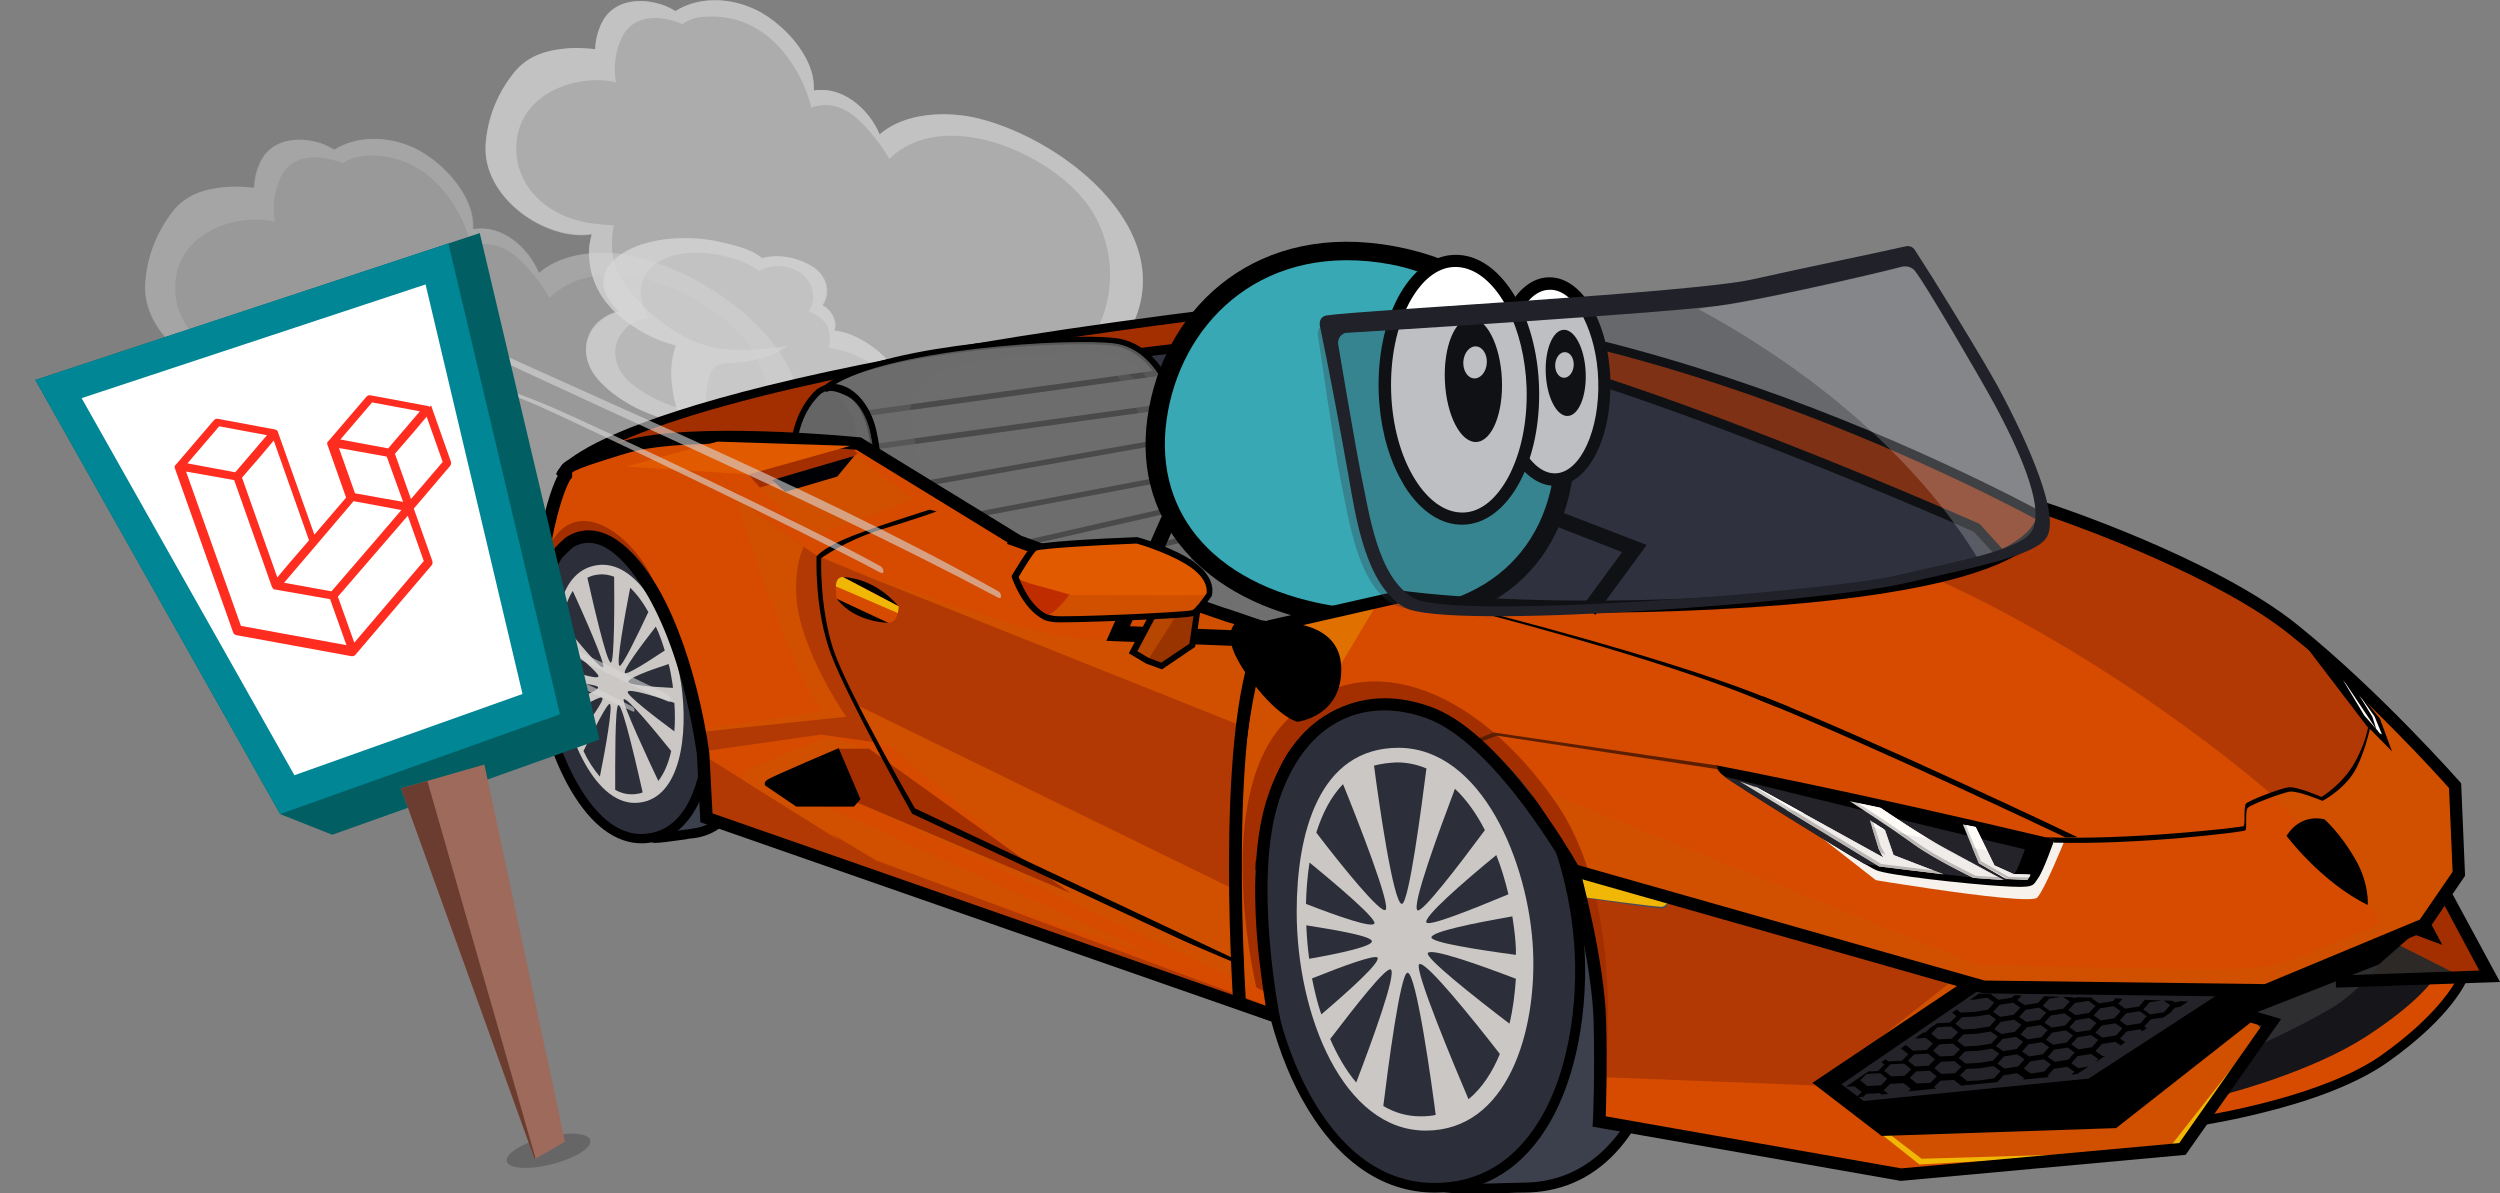 <?xml version="1.0" encoding="utf-8"?>
<!-- Generator: Adobe Illustrator 28.0.0, SVG Export Plug-In . SVG Version: 6.00 Build 0)  -->
<svg version="1.1" id="Calque_1" xmlns="http://www.w3.org/2000/svg" xmlns:xlink="http://www.w3.org/1999/xlink" x="0px" y="0px"
	 viewBox="0 0 701.4 334.8" enable-background="new 0 0 701.4 334.8" xml:space="preserve">
<rect x="0" y="0" width="701.4" height="334.8" fill="#808080" stroke="none"/>
<g>
	<g id="Calque_1_00000153685733752594534760000007265397552162545593_">
		<path opacity="0.5" fill="#B2B2B2" enable-background="new    " d="M40.7,79.6c-1,14.9,17,27.2,29.8,25.1
			c-0.6,1.8-0.9,3.7-0.8,5.5c0.2,7.5,3.4,13.3,9.2,18c4.2,3.4,9.6,6.4,15.2,7.7c-1.1,3.2-1.5,6.7-1.2,10.3
			c1.2,13,8.9,24.4,18.2,33.2c9.7,9.1,21.9,17.8,35.6,18.9c6.2,0.5,13.4,0.1,19.1-3c2.5,2.7,6,4.5,9.6,4.7c2.5,0.1,4.6-1.1,6.2-2.9
			c1.9,3,4.6,5.5,7.5,7.4c6.2,4,16.3,4,22.1-0.2c0.2,0.9,0.4,1.7,0.7,2.4c3,7.5,8.7,14.4,16.4,17.3c6.4,2.4,18.9,3.8,23.5-2.9
			c0.3-0.4,0.5-0.9,0.7-1.3c2.9,0.6,5.9,0.4,8.2-1.1c7-4.5,7.8-16.9,4.8-24.1c-3.5-8.3-10.9-15.7-19.9-18c-4.8-1.2-8.2-0.6-11,1.4
			c-0.9-3.7-2.2-7.3-3.9-10c-3.9-6.4-10.2-11.1-17.4-13.2c-1.5-0.4-2.9-0.6-4.2-0.6c-0.1-0.5-0.2-1-0.4-1.5c-1.1-2.6-2.7-5.1-5-6.9
			c6.4-1.9,12.2-5.8,15.9-11.4c18.8-28.6-15.9-56.1-40.9-62.3c-8.7-2.2-20.6-1.7-27.6,4.5c-3.1-7.4-10.6-13.7-18.5-12.3
			c0.7-9.6-9.4-19.8-17.2-23.1c-7.4-3.2-15.6-3-21.7,0.8c-1.6-1-3.3-1.8-4.8-2.1c-5.6-1.5-12.5-0.8-15.6,4.9c-1.3,2.3-2,5.1-2.1,7.9
			c-2.6-0.3-5-0.4-6.9-0.3c-6.2,0.4-11.9,1.8-15.9,6.9C43.9,65.2,41.2,72.2,40.7,79.6z"/>
		<path opacity="0.5" fill="#B2B2B2" enable-background="new    " d="M48.6,59.3c4-5.1,9.7-6.5,15.9-6.9c1.9-0.1,4.3,0,6.9,0.3
			c0.1-2.8,0.9-5.6,2.1-7.9c3.1-5.7,10-6.5,15.6-4.9c1.4,0.4,3.1,1.1,4.8,2.1c6-3.8,14.3-4,21.7-0.8c7.8,3.3,17.9,13.5,17.2,23.1
			c7.9-1.4,15.4,4.8,18.5,12.3c7.1-6.2,18.9-6.6,27.6-4.5c25,6.1,59.6,33.7,40.9,62.3c-3.7,5.7-9.5,9.6-15.9,11.4
			c2.3,1.8,3.9,4.3,5,6.9c0.2,0.5,0.3,1,0.4,1.5c1.3,0,2.7,0.1,4.2,0.6c7.2,2.1,13.5,6.8,17.4,13.2c1.6,2.7,3,6.3,3.9,10
			c2.8-2,6.2-2.6,11-1.4c5.1,1.3,9.6,4.2,13.3,8c-8.1-5-19.2-5.8-24.1,2.5c-3.5-14-14.8-24.7-27.9-28.1c-1.9-6.2-6.9-12.4-12.8-16.1
			c7.7-1.2,14.7-4.7,18.4-12.3c5.2-10.8,4.1-24.3-2.9-34.1c-10.8-14.9-40.8-27.6-55.6-12.9c-1.4-2.5-3-4.7-4.4-6.4
			c-3-3.7-7-7.9-12-8.6c-2.1-0.3-3.9,0-5.5,0.6c-1.7-7.3-5.9-14.3-10.9-18.9c-5.3-4.8-11.7-7-18.9-6.6c-2.6,0.2-4.7,0.9-6.4,2.1
			C89.6,43.1,82,43.3,79,49.2c-2.2,4.3-2.6,8.8-1.9,13c-1.6-0.4-3.2-0.6-4.8-0.6c-10.7-0.2-22.2,5.8-23.1,17.6
			c-0.9,12.1,8.8,20.6,20.1,22.4c2.3,0.4,4.7,0.6,7.2,0.7c-1,5.3-0.7,10.7,2.4,15.4c4.7,7.1,11.3,12.9,18.9,16.5
			c7.5,3.6,15.6,3.3,23.6,2.4c1.3-0.1,2.6-0.3,3.9-0.6c-4,3.2-9.8,4.4-14.7,4.8c-2.7,0.2-5.8-0.2-6.9,2.9
			c-3.8,10.7,1.3,22.2,9.3,29.5c9.7,8.8,21.3,14,34.3,15.2c5.9,0.6,12.6,1.7,18.3-0.7c1-0.4,1.9-0.9,2.8-1.5
			c1.6,2.7,4.2,4.7,8.4,5.1c4.2,0.4,8.7-0.6,11.8-3.1c1.1,5.4,3.7,10.2,8.7,12.8c5.4,2.7,12.2,1.7,17.5-1.5
			c0.4,4.9,1.3,9.4,5.4,13.9c3.9,4.5,8.7,8.1,13.9,10.9c0.8,0.4,1.7,0.9,2.7,1.4c-3.2-0.3-6.2-1-8.4-1.9
			c-7.7-2.9-13.5-9.8-16.4-17.3c-0.3-0.7-0.5-1.5-0.7-2.4c-5.8,4.2-15.9,4.2-22.1,0.2c-2.9-1.9-5.6-4.4-7.5-7.4
			c-1.6,1.8-3.7,3.1-6.2,2.9c-3.7-0.2-7.2-1.9-9.6-4.7c-5.7,3-12.8,3.5-19.1,3c-13.7-1.2-25.9-9.8-35.6-18.9
			c-9.3-8.8-17-20.2-18.2-33.2c-0.3-3.7,0.1-7.1,1.2-10.3c-5.6-1.3-11-4.3-15.2-7.7c-5.8-4.7-9-10.5-9.2-18c0-1.8,0.3-3.7,0.8-5.5
			c-12.8,2.1-30.7-10.1-29.8-25.1C41.2,72.2,43.9,65.2,48.6,59.3L48.6,59.3z"/>
		<path opacity="0.5" fill="#B2B2B2" enable-background="new    " d="M183.2,179.8c7.1,8.5,16.9,14.3,27.7,17
			c6.6,1.7,12.3,0.7,17.6-1.6c-3.8,7.6-2.8,18.5,1.1,25.4c2.2,3.9,6.8,7.5,11.4,7.5c4-0.1,7.9-1.4,8.8-5.2c2.3,3.1,5.5,6.1,9.6,5
			c4.8-1.3,4.4-6.7,3-10.4c8.9,3.4,19.8,7.2,28,0.1c6.3-5.4,9.3-14.1,8.2-22.3c-1.4-10.6-5.9-21.9-13.6-29.5
			c-4-3.9-10.1-8.4-16.1-8.9c1.6-3.8-1.2-9.4-4.3-11c3.3-5.1,1.7-12.8-3.2-16.6c-5.1-3.9-12.6-6-18.8-3.8
			c-3.5-4.1-11.5-6.1-15.5-7.1c-10.1-2.6-22.9-2.2-32.2,2.9c-8.1,4.4-13.4,12.7-8.8,21.7c1.1,2.1,2.5,4,4.2,5.5
			c-4,1.3-7.6,3.9-9.9,7.7C175.8,163.9,177.5,173,183.2,179.8L183.2,179.8z"/>
		<path opacity="0.5" fill="#B2B2B2" enable-background="new    " d="M180.3,156.2c2.2-3.8,5.8-6.3,9.9-7.7
			c-1.6-1.5-3.1-3.4-4.2-5.5c-4.7-9.1,0.7-17.3,8.8-21.7c9.3-5.1,22.1-5.5,32.2-2.9c4,1.1,11.9,3,15.5,7.1
			c6.1-2.2,13.7-0.1,18.8,3.8c4.9,3.8,6.5,11.5,3.2,16.6c3.1,1.6,5.9,7.2,4.3,11c6,0.5,12.1,5,16.1,8.9c7.7,7.6,12.2,18.9,13.6,29.5
			c0.5,4,0.1,8.1-1.3,11.9c0.4-2.7,0.5-5.5,0.3-7.8c-0.8-9.4-4.8-18.6-11.7-25.2c-5.1-4.9-12.4-9-19.5-9.9c0.9-3.4,0.7-7.4-0.8-10.2
			c-1.4-2.5-3.7-4.6-6.5-5.8c3.3-5.1,1.9-13.2-3.4-17.2c-4.1-3.1-10.3-3.5-14.6-0.5c-2.3-1.9-4.9-3.5-7.6-4.6
			c-8.8-3.7-20.6-5.1-29,0.5c-8.2,5.4-8.3,16.2-4,24.9c-3.1,0.3-5.9,1.6-8.2,4.2c-6.1,7.1-5,17.3,1.4,23.9
			c9.6,9.8,25.6,15.7,39.9,14c-2.8,5.7-3,12.2,1.9,17.4c3.6,3.8,8.4,5.4,13.1,2.8c0.6-0.3,1.1-0.7,1.6-1.2c0.1,0.2,0.1,0.4,0.2,0.5
			c1.3,2.6,4.3,4.4,7.1,2.6c2.1-1.3,3.6-4,4.1-7c1.5,2.7,3.7,5.1,5.8,6.7c4.2,3,9.8,5.4,15.3,5.8c-6.7,1.3-14.1-1.4-20.4-3.8
			c1.4,3.7,1.8,9.1-3,10.4c-4.1,1.1-7.2-1.8-9.6-5c-0.9,3.7-4.8,5.1-8.8,5.2c-4.6,0.1-9.2-3.6-11.4-7.5c-3.8-6.9-4.8-17.7-1.1-25.4
			c-5.4,2.3-11,3.3-17.6,1.6c-10.7-2.7-20.6-8.5-27.7-17C177.5,173,175.7,164,180.3,156.2L180.3,156.2z"/>
		<path opacity="0.5" fill="#B2B2B2" enable-background="new    " d="M130.9,184.1c5.4,5.5,13,9.2,21.2,11c5.1,1.1,9.4,0.5,13.5-1
			c-2.9,4.9-2.1,11.9,0.8,16.3c1.7,2.5,5.2,4.9,8.7,4.8c3,0,6.1-0.9,6.7-3.3c1.8,2,4.2,3.9,7.3,3.2c3.6-0.8,3.4-4.3,2.3-6.7
			c6.8,2.2,15.2,4.6,21.4,0.1c4.8-3.5,7.1-9.1,6.3-14.3c-1.1-6.8-4.5-14.1-10.5-19c-3.1-2.5-7.7-5.4-12.4-5.8
			c1.2-2.4-0.9-6.1-3.3-7.1c2.5-3.3,1.3-8.2-2.5-10.7c-3.9-2.5-9.7-3.9-14.4-2.5c-2.7-2.6-8.8-3.9-11.8-4.6
			c-7.7-1.7-17.5-1.5-24.6,1.8c-6.2,2.8-10.3,8.1-6.7,14c0.8,1.4,1.9,2.6,3.2,3.6c-3.1,0.9-5.8,2.5-7.5,4.9
			C125.2,173.9,126.6,179.7,130.9,184.1L130.9,184.1z"/>
		<path opacity="0.5" fill="#B2B2B2" enable-background="new    " d="M128.6,168.9c1.7-2.4,4.4-4.1,7.5-4.9c-1.3-1-2.3-2.2-3.2-3.6
			c-3.6-5.8,0.5-11.1,6.7-14c7.1-3.3,16.9-3.5,24.6-1.8c3.1,0.7,9.1,2,11.9,4.6c4.7-1.4,10.5-0.1,14.4,2.5c3.8,2.4,5,7.4,2.5,10.7
			c2.4,1,4.5,4.6,3.3,7.1c4.6,0.3,9.3,3.2,12.4,5.8c5.9,4.9,9.4,12.2,10.5,19c0.4,2.6,0.1,5.2-0.9,7.6c0.3-1.8,0.4-3.5,0.2-5
			c-0.6-6.1-3.7-11.9-9-16.2c-3.9-3.1-9.5-5.8-14.9-6.4c0.7-2.2,0.5-4.8-0.6-6.6c-1-1.6-2.9-2.9-5-3.7c2.5-3.3,1.4-8.5-2.6-11
			c-3.2-2-7.9-2.3-11.2-0.3c-1.8-1.2-3.8-2.3-5.8-3c-6.8-2.4-15.8-3.3-22.2,0.3c-6.3,3.5-6.3,10.4-3,16c-2.3,0.2-4.6,1-6.3,2.7
			c-4.7,4.6-3.8,11.1,1.2,15.3c7.3,6.3,19.6,10.1,30.5,9c-2.1,3.6-2.3,7.9,1.5,11.2c2.7,2.4,6.4,3.5,10,1.8c0.4-0.2,0.9-0.5,1.2-0.8
			c0.1,0.1,0.1,0.2,0.2,0.3c1,1.7,3.3,2.8,5.4,1.7c1.6-0.8,2.7-2.6,3.2-4.5c1.1,1.7,2.8,3.3,4.5,4.3c3.2,2,7.5,3.5,11.7,3.8
			c-5.1,0.8-10.8-0.9-15.6-2.4c1.1,2.4,1.4,5.9-2.3,6.7c-3.1,0.7-5.5-1.2-7.3-3.2c-0.6,2.4-3.7,3.3-6.7,3.3c-3.6,0-7.1-2.3-8.7-4.8
			c-2.9-4.4-3.7-11.4-0.8-16.3c-4.1,1.5-8.4,2.1-13.5,1c-8.2-1.8-15.8-5.5-21.2-11C126.6,179.8,125.2,173.9,128.6,168.9L128.6,168.9
			z"/>
		<path opacity="0.5" fill="#D8D8D8" enable-background="new    " d="M136.3,40.7c-1,14.9,17,27.2,29.8,25.1
			c-0.6,1.8-0.9,3.7-0.8,5.5c0.2,7.5,3.4,13.3,9.2,18c4.2,3.4,9.6,6.4,15.2,7.7c-1.1,3.2-1.5,6.7-1.2,10.3
			c1.2,13,8.9,24.4,18.2,33.2c9.6,9.1,21.9,17.8,35.6,18.9c6.2,0.5,13.4,0.1,19.1-3c2.5,2.7,6,4.5,9.6,4.7c2.5,0.1,4.6-1.1,6.2-2.9
			c2,3,4.6,5.5,7.5,7.4c6.2,4,16.3,4,22.1-0.2c0.2,0.9,0.4,1.7,0.7,2.4c3,7.5,8.7,14.4,16.5,17.3c6.4,2.4,18.9,3.8,23.5-2.9
			c0.3-0.4,0.5-0.9,0.7-1.3c2.9,0.6,5.9,0.4,8.2-1.1c7-4.5,7.8-16.9,4.8-24.1c-3.5-8.3-10.9-15.7-19.9-18c-4.8-1.2-8.2-0.6-11,1.4
			c-0.9-3.7-2.2-7.3-3.9-10c-3.9-6.4-10.2-11.1-17.4-13.2c-1.5-0.4-2.9-0.6-4.2-0.6c-0.1-0.5-0.2-1-0.4-1.5c-1-2.6-2.7-5.1-5-6.9
			c6.4-1.9,12.2-5.8,15.9-11.4c18.8-28.6-15.9-56.1-40.9-62.3c-8.7-2.1-20.6-1.7-27.6,4.5c-3.1-7.4-10.7-13.6-18.5-12.3
			c0.7-9.6-9.4-19.8-17.2-23.1c-7.4-3.2-15.6-3-21.6,0.8c-1.6-1-3.3-1.8-4.8-2.1c-5.6-1.5-12.5-0.8-15.6,4.9
			c-1.3,2.3-2.1,5.1-2.1,7.9c-2.6-0.3-5-0.4-6.9-0.3c-6.2,0.4-11.9,1.9-15.9,6.9C139.5,26.2,136.8,33.2,136.3,40.7L136.3,40.7z"/>
		<path opacity="0.5" fill="#D8D8D8" enable-background="new    " d="M144.2,20.4c4-5.1,9.7-6.5,15.9-6.9c1.9-0.1,4.3,0,6.9,0.3
			c0.1-2.8,0.9-5.6,2.1-7.9c3.1-5.7,10-6.5,15.6-4.9c1.4,0.4,3.1,1.1,4.8,2.1c6-3.8,14.3-4,21.6-0.8c7.8,3.3,17.9,13.5,17.2,23.1
			c7.9-1.4,15.4,4.9,18.5,12.3c7.1-6.2,18.9-6.6,27.6-4.5c25,6.1,59.6,33.7,40.9,62.3c-3.7,5.7-9.5,9.6-15.9,11.4
			c2.3,1.8,3.9,4.3,5,6.9c0.2,0.5,0.3,1,0.4,1.5c1.3,0,2.7,0.2,4.2,0.6c7.2,2.1,13.5,6.8,17.4,13.2c1.6,2.7,3,6.3,3.9,10
			c2.8-2,6.2-2.6,11-1.4c5.1,1.3,9.6,4.2,13.3,8c-8.1-5-19.2-5.8-24.1,2.5c-3.5-14-14.8-24.7-27.9-28.1c-1.9-6.2-6.9-12.4-12.8-16.2
			c7.7-1.2,14.7-4.7,18.4-12.3c5.2-10.8,4.1-24.3-3-34.1c-10.8-14.9-40.8-27.6-55.7-12.9c-1.4-2.5-3-4.7-4.4-6.4c-3-3.7-7-8-12-8.6
			c-2.1-0.3-3.9,0-5.5,0.6c-1.7-7.3-5.9-14.3-10.9-18.9c-5.4-4.8-11.7-7.1-18.9-6.6c-2.6,0.1-4.7,0.9-6.4,2.1
			c-6.1-2.8-13.7-2.6-16.7,3.3c-2.2,4.3-2.6,8.8-1.9,13c-1.6-0.4-3.2-0.6-4.8-0.6c-10.7-0.2-22.2,5.8-23.1,17.6
			c-0.9,12.1,8.8,20.6,20.1,22.4c2.3,0.4,4.7,0.6,7.2,0.7c-1,5.3-0.7,10.7,2.4,15.4c4.7,7.1,11.3,12.9,18.9,16.6
			c7.5,3.6,15.6,3.3,23.6,2.4c1.3-0.2,2.6-0.3,3.9-0.6c-4,3.2-9.9,4.4-14.7,4.8c-2.7,0.2-5.8-0.2-6.9,2.9
			c-3.8,10.7,1.3,22.2,9.3,29.5c9.7,8.8,21.3,14,34.3,15.3c5.9,0.6,12.6,1.7,18.3-0.7c1-0.4,1.9-0.9,2.8-1.5
			c1.6,2.7,4.2,4.7,8.4,5.1c4.2,0.4,8.7-0.6,11.8-3.1c1.1,5.3,3.7,10.2,8.7,12.8c5.4,2.8,12.2,1.7,17.5-1.5
			c0.5,4.9,1.3,9.4,5.4,13.9c3.9,4.5,8.7,8.1,13.9,10.9c0.8,0.4,1.7,0.9,2.6,1.4c-3.2-0.3-6.2-1-8.5-1.9
			c-7.7-2.9-13.5-9.8-16.5-17.3c-0.3-0.7-0.5-1.5-0.7-2.4c-5.8,4.2-15.9,4.2-22.1,0.2c-2.9-1.9-5.6-4.4-7.5-7.4
			c-1.6,1.8-3.7,3.1-6.2,2.9c-3.7-0.2-7.2-1.9-9.6-4.7c-5.7,3-12.8,3.5-19.1,3c-13.7-1.2-25.9-9.8-35.6-18.9
			c-9.3-8.8-17-20.2-18.2-33.2c-0.4-3.7,0.1-7.1,1.2-10.3c-5.6-1.3-11.1-4.3-15.2-7.7c-5.8-4.7-9-10.5-9.2-18c0-1.8,0.3-3.7,0.8-5.5
			c-12.8,2.1-30.7-10.2-29.8-25.1C136.7,33.2,139.5,26.2,144.2,20.4L144.2,20.4z"/>
		<path opacity="0.5" fill="#D8D8D8" enable-background="new    " d="M168.6,107.4c5.4,5.5,13,9.2,21.2,11c5.1,1.1,9.4,0.5,13.5-1
			c-2.9,4.9-2.1,11.9,0.8,16.3c1.7,2.5,5.2,4.9,8.7,4.8c3,0,6.1-0.9,6.7-3.3c1.8,2,4.2,3.9,7.3,3.2c3.6-0.8,3.4-4.3,2.3-6.7
			c6.8,2.2,15.2,4.6,21.4,0.1c4.8-3.5,7.1-9.1,6.3-14.3c-1.1-6.8-4.5-14.1-10.5-19c-3.1-2.5-7.7-5.4-12.4-5.8
			c1.2-2.4-0.9-6.1-3.3-7.1c2.5-3.3,1.3-8.2-2.5-10.7c-3.9-2.5-9.7-3.9-14.4-2.5c-2.7-2.6-8.8-3.9-11.9-4.6
			c-7.7-1.7-17.5-1.4-24.6,1.8c-6.2,2.8-10.2,8.1-6.7,14c0.8,1.4,1.9,2.6,3.2,3.6c-3.1,0.8-5.8,2.5-7.5,4.9
			C162.9,97.2,164.3,103,168.6,107.4z"/>
		<path opacity="0.5" fill="#D8D8D8" enable-background="new    " d="M166.4,92.2c1.7-2.4,4.4-4.1,7.5-4.9c-1.3-1-2.4-2.2-3.2-3.6
			c-3.6-5.8,0.5-11.1,6.7-14c7.1-3.3,16.9-3.5,24.6-1.8c3.1,0.7,9.1,2,11.9,4.6c4.7-1.4,10.5-0.1,14.4,2.5c3.8,2.4,5,7.4,2.5,10.7
			c2.4,1,4.5,4.6,3.3,7.1c4.6,0.3,9.3,3.2,12.4,5.8c5.9,4.9,9.4,12.2,10.5,19c0.4,2.6,0.1,5.2-0.9,7.6c0.3-1.8,0.4-3.5,0.2-5
			c-0.6-6.1-3.7-12-9-16.2c-3.9-3.1-9.5-5.8-14.9-6.4c0.7-2.2,0.5-4.8-0.6-6.6c-1.1-1.6-2.9-2.9-5-3.7c2.5-3.3,1.4-8.5-2.6-11
			c-3.2-2-7.9-2.3-11.2-0.3c-1.8-1.2-3.8-2.3-5.8-3c-6.8-2.4-15.8-3.3-22.2,0.3c-6.3,3.5-6.3,10.4-3,16c-2.3,0.2-4.6,1-6.3,2.7
			c-4.7,4.6-3.8,11.1,1.1,15.3c7.3,6.3,19.6,10.1,30.5,9c-2.1,3.7-2.3,7.9,1.4,11.2c2.7,2.4,6.4,3.5,10,1.8c0.5-0.2,0.9-0.5,1.2-0.8
			c0.1,0.1,0.1,0.2,0.1,0.3c1,1.7,3.3,2.8,5.4,1.7c1.6-0.8,2.7-2.6,3.2-4.5c1.1,1.7,2.8,3.3,4.5,4.3c3.2,2,7.5,3.5,11.7,3.8
			c-5.1,0.8-10.8-0.9-15.6-2.4c1.1,2.4,1.4,5.9-2.3,6.7c-3.1,0.7-5.5-1.2-7.3-3.2c-0.6,2.4-3.7,3.3-6.7,3.3c-3.6,0-7.1-2.3-8.7-4.8
			c-2.9-4.4-3.7-11.4-0.8-16.3c-4.1,1.5-8.4,2.1-13.5,1c-8.2-1.8-15.8-5.5-21.2-11C164.3,103,162.9,97.2,166.4,92.2L166.4,92.2z"/>
		<path fill="#A32F00" d="M576.9,147.3c0,0-127.9-72.7-232.8-59.8c-175.3,21.6-186.6,45.2-186.6,45.2l83.3,83.6l253.8,60.5
			L576.9,147.3L576.9,147.3z"/>
		<path d="M240.2,217.5L156,133l0.4-0.8c0.5-1,13.6-24.5,187.6-45.9c54.5-6.7,115.1,10,156.4,25.1c44.7,16.4,76.9,34.6,77.2,34.8
			l1.2,0.7l-83.5,131.4L240.2,217.5L240.2,217.5z M499.4,113.8c-41-15.1-101.2-31.6-155.1-25c-49,6-116.1,16.1-157.1,30
			c-20,6.8-26.2,12-27.9,13.7l82.2,82.5L494,275.3l81-127.6C568.8,144.3,539.1,128.3,499.4,113.8L499.4,113.8z"/>
		<path fill="#2F313C" d="M554.6,148.2c0,0-126.2-56.1-166-54.6c-121,4.4-166,29.5-166,29.5l64.4,41.6l85.3,16l198.4-14.8
			L554.6,148.2L554.6,148.2z"/>
		<path d="M286.8,165.9l-0.2-0.1L220.1,123l1.9-1.1c0.4-0.2,46.7-25.3,166.6-29.7c39.6-1.4,161.4,52.4,166.6,54.7l0.2,0.1l18.2,19.9
			l-201.1,14.9h-0.2L286.8,165.9L286.8,165.9z M553.8,149.2c-6.3-2.8-126.9-55.8-165.2-54.4c-105.4,3.9-153.4,23.7-163.4,28.3
			l62.3,40.2l84.9,15.9l195.6-14.5L553.8,149.2L553.8,149.2z"/>
		<path fill="#6D6D6D" d="M372.7,168.2l-2,29.6c-6.5-2.8-18-7.8-32.2-14C354.4,178.4,372.5,171.3,372.7,168.2L372.7,168.2z"/>
		<path fill="#4A4A4A" d="M370.4,198.5c-5.8-2.5-15.6-6.8-27.8-12.1l-4.4-1.9c-0.3-0.1-0.4-0.4-0.4-0.7c0-0.3,0.2-0.6,0.5-0.7
			c21.8-7.4,33.5-13,33.7-14.8c0-0.4,0.4-0.8,0.8-0.7l0,0c0.4,0,0.7,0.4,0.6,0.8c0,0.3,0,0.3,0,0l-2,29.6c0,0.2-0.1,0.5-0.3,0.6
			c-0.1,0.1-0.3,0.1-0.4,0.1C370.5,198.6,370.5,198.5,370.4,198.5L370.4,198.5z M340.5,183.8l2.5,1.1c11.6,5.1,21,9.2,26.9,11.7
			l1.8-26.3C368.8,172.9,360.4,177.1,340.5,183.8L340.5,183.8z M372,168.2L372,168.2L372,168.2z"/>
		<path opacity="0.6" fill="#6D6D6D" enable-background="new    " d="M372.7,168.2l-2,29.6c-6.5-2.8-18-7.8-32.2-14
			C354.4,178.4,372.5,171.3,372.7,168.2L372.7,168.2z"/>
		<path opacity="0.6" fill="#6D6D6D" enable-background="new    " d="M368.6,184.9c-4.2-6.3-12.8-5-18-0.6c-1.2,1-2.2,2.2-3,3.4
			c-2.9-1.3-5.9-2.6-9.1-4c15.9-5.4,34-12.5,34.2-15.5L371,193C370.8,190.1,370.2,187.3,368.6,184.9L368.6,184.9z"/>
		<path fill="#616161" d="M230.1,109.6c5.1-3.4,12.1,1.8,14.1,10.8c1.4,6.3,1.9,16.3,2.1,23.5c-8.2-3.5-16.1-6.9-23.4-9.9
			C222.3,126.2,223.1,115.6,230.1,109.6L230.1,109.6z"/>
		<path fill="#4A4A4A" d="M246,144.5c-8.2-3.5-16.1-6.9-23.4-9.9c-0.2-0.1-0.4-0.4-0.4-0.6c-0.5-7.9,0.3-18.7,7.5-25
			c0,0,0.1,0,0.1-0.1c2.1-1.3,4.5-1.5,6.9-0.4c3.8,1.7,7,6.2,8.2,11.7c1.4,6.4,1.9,16.4,2.1,23.6c0,0.3-0.1,0.5-0.3,0.7
			c-0.1,0.1-0.3,0.2-0.4,0.1C246.1,144.6,246,144.5,246,144.5L246,144.5z M230.4,110.2c-6.5,5.7-7.4,15.6-7,23.1
			c6.9,2.9,14.3,6,22,9.3c-0.2-7.1-0.7-16.2-2.1-22.1c-1.1-5-4-9.1-7.4-10.6c-0.8-0.3-1.6-0.5-2.3-0.6
			C232.5,109.2,231.4,109.5,230.4,110.2L230.4,110.2z"/>
		<path opacity="0.4" fill="#6D6D6D" enable-background="new    " d="M230.1,109.6c5.1-3.4,12.1,1.8,14.1,10.8
			c1.4,6.3,1.9,16.3,2.1,23.5c-8.2-3.5-16.1-6.9-23.4-9.9C222.3,126.2,223.1,115.6,230.1,109.6L230.1,109.6z"/>
		<path opacity="0.4" fill="#6D6D6D" enable-background="new    " d="M240,120.1c-1.3-5.8-4.7-10-8.3-11.3
			c4.9-1.4,10.6,3.6,12.4,11.5c1.4,6.3,1.9,16.3,2.1,23.5c-1.4-0.6-2.8-1.2-4.1-1.8C241.9,135.1,241.4,126,240,120.1L240,120.1z"/>
		<path fill="#6D6D6D" d="M232.3,107.9c16.6-10.3,66.6-13.2,79.5-11.8c8.3,0.9,13,7.9,15.3,12.8c1.8,4.8,1.8,4.9,1.8,4.9l13.7,40.9
			L302.4,168c-18.4-8-38.1-16.5-56.1-24.2c-0.2-7.1-0.7-17.1-2.1-23.5c-2-8.9-8.9-14.1-14.1-10.8
			C230.8,108.9,231.5,108.4,232.3,107.9L232.3,107.9z"/>
		<path fill="#4A4A4A" d="M302.1,168.7c-22-9.6-40.3-17.5-56.1-24.2c-0.2-0.1-0.4-0.4-0.4-0.7c-0.2-7.2-0.7-17.1-2.1-23.3
			c-1.1-5-4-9.1-7.4-10.6c-2-0.9-2.1-2.2-3.8-1.1c-0.3,0.2-0.2,0.3-0.4,0c-0.2-0.3-1.1-0.2-0.8-0.4c0.8-0.7,0.2-0.3,0.9-0.8l0.3-0.1
			C249.1,97,299,93.9,311.9,95.3c8.4,0.9,13.2,7.7,15.9,13.3l1.9,4.9l13.7,40.9c0.1,0.2,0,0.4,0,0.6c-0.1,0.2-0.2,0.3-0.4,0.4
			l-40.3,13.3c-0.1,0-0.2,0-0.2,0C302.2,168.8,302.2,168.7,302.1,168.7L302.1,168.7z M328.3,114.1l-1.8-4.8
			c-2.5-5.2-7-11.6-14.8-12.4c-12.5-1.3-60,1.3-77.8,10.9c0.9,0.1,1.8,0.3,2.6,0.7c3.8,1.7,7,6.2,8.2,11.7
			c1.4,6.2,1.9,15.9,2.1,23.1c15.7,6.7,33.8,14.5,55.5,24l39.3-13L328.3,114.1L328.3,114.1z"/>
		<path fill="#4A4A4A" d="M242.6,116.8c0,0,0.1,0,0.1,0l82.1-11.3c0.4-0.1,0.7-0.4,0.6-0.9c0-0.4-0.4-0.7-0.8-0.7l-82.1,11.3
			c-0.4,0.1-0.7,0.4-0.6,0.9C242,116.5,242.3,116.8,242.6,116.8L242.6,116.8z"/>
		<path fill="#4A4A4A" d="M244.9,126.2c0,0,0.1,0,0.1,0l84-11.6c0.4-0.1,0.7-0.4,0.6-0.9c0-0.4-0.4-0.7-0.8-0.7l-84,11.6
			c-0.4,0.1-0.7,0.4-0.6,0.9C244.3,125.9,244.6,126.1,244.9,126.2z"/>
		<path fill="#4A4A4A" d="M246,138.8c0,0,0.1,0,0.1,0l86-15.2c0.4-0.1,0.6-0.5,0.6-0.9s-0.4-0.7-0.8-0.6l-86,15.2
			c-0.4,0.1-0.6,0.5-0.6,0.9C245.4,138.5,245.7,138.8,246,138.8L246,138.8z"/>
		<path fill="#4A4A4A" d="M255.6,148.6c0,0,0.1,0,0.1,0l79.6-15.1c0.4-0.1,0.6-0.5,0.6-0.9c0-0.4-0.4-0.7-0.8-0.6l-79.6,15.1
			c-0.4,0.1-0.6,0.5-0.6,0.9C255,148.3,255.3,148.6,255.6,148.6L255.6,148.6z"/>
		<path fill="#4A4A4A" d="M273.5,156.3c0.1,0,0.1,0,0.2,0l64.4-14.7c0.4-0.1,0.6-0.5,0.6-0.9c-0.1-0.4-0.4-0.7-0.8-0.6l-64.4,14.7
			c-0.4,0.1-0.6,0.5-0.6,0.9C273,156,273.2,156.3,273.5,156.3L273.5,156.3z"/>
		<path fill="#4A4A4A" d="M288.5,162.8c0.1,0,0.1,0,0.2,0l52.1-12.9c0.4-0.1,0.6-0.5,0.5-0.9c-0.1-0.4-0.4-0.7-0.8-0.6l-52.1,12.9
			c-0.4,0.1-0.6,0.5-0.5,0.9C288,162.5,288.2,162.8,288.5,162.8L288.5,162.8z"/>
		<path opacity="0.4" fill="#6D6D6D" enable-background="new    " d="M230.1,109.6c5.1-3.4,12.1,1.8,14.1,10.8
			c1.4,6.3,1.9,16.3,2.1,23.5c18.1,7.7,37.7,16.2,56.1,24.2l40.3-13.3L329,113.8c0,0,0,0-1.8-4.9c-2.3-4.9-7-11.9-15.3-12.8
			c-12.9-1.4-62.9,1.5-79.5,11.8C231.5,108.4,230.7,109,230.1,109.6L230.1,109.6z M295.8,99.3c21.6-1.3,25.1,0.7,34.3,23
			c3.5,8.5,5.7,15.7,7,20.7c1.3,4.9-0.9,8.6-4.8,9.9c-10.2,3.2-29.1,8.9-32,7.8c-4-1.7-20.6-7.4-30.1-11.9
			c-9.5-4.5-10.5-11.6-14.4-28.9S274.2,100.5,295.8,99.3L295.8,99.3z"/>
		<path opacity="0.3" fill="#6D6D6D" enable-background="new    " d="M309,101.8c9.8,1.1,17,12.1,22.4,29.6s-6,21.6-9,22.3
			c0,0,7.1-7.3,3.1-20.7C321.5,119.5,315.6,104.5,309,101.8L309,101.8z"/>
		<path d="M303,169.8c-0.2,0-0.4-0.1-0.5-0.1c-21.6-9.5-39.7-17.5-55.4-24.2c-0.6-0.2-0.9-0.8-0.9-1.4c-0.2-7.2-0.7-17-2-23.1
			c-1.1-4.8-3.7-8.6-6.8-10c-1.6-0.7-4.2-1.9-5.5-1l-1.1-1.4c0.9-0.8,1.6-1.3,2.4-1.8c16.8-10.6,66.6-13.4,79.4-12
			c8.7,0.9,13.7,8,16.4,13.8l1.8,4.9l13.5,40.9c0.1,0.4,0.1,0.9-0.1,1.2c-0.2,0.4-0.5,0.7-0.9,0.9l-39.8,13.3
			C303.3,169.8,303.2,169.8,303,169.8C303,169.8,303,169.8,303,169.8L303,169.8z M303.1,168.1L303.1,168.1L303.1,168.1z
			 M329.1,113.9l-1.8-4.8c-2.5-5.4-7.1-11.9-15-12.8c-6.1-0.7-21.4-0.4-37.8,1.5c-18.9,2.2-33.1,5.7-40.3,10.1
			c1.3,0.3,2.6,0.8,3.6,1.3c3.6,1.6,6.6,5.9,7.8,11.2c1.4,6.3,1.9,16.2,2.1,23.4c15.6,6.8,33.7,14.7,55.2,24.2l39.6-13.3
			L329.1,113.9L329.1,113.9z"/>
		<path fill="#707070" d="M372.1,167.4c4.1,2.3-16.1,10.4-33.7,16.3c-10.8-4.7-23.1-10.1-36.1-15.7l40.3-13.3
			C342.7,154.7,366,164,372.1,167.4L372.1,167.4z"/>
		<path fill="#4A4A4A" d="M338.2,184.5c-10.8-4.7-23.1-10.1-36.1-15.7c-0.3-0.1-0.4-0.4-0.4-0.8s0.2-0.6,0.5-0.7l40.3-13.3
			c0.1-0.1,0.3-0.1,0.4,0c1,0.4,23.4,9.3,29.5,12.8c0.9,0.5,0.9,1.2,0.9,1.6c-0.4,3.8-19.1,10.9-34.7,16.1c-0.1,0-0.2,0-0.2,0
			C338.3,184.5,338.2,184.5,338.2,184.5L338.2,184.5z M304.5,168.1c12.2,5.3,23.8,10.4,34,14.8c21.6-7.3,33.2-13,33.5-14.7
			c0,0,0-0.1-0.2-0.1l0,0c-5.7-3.2-26.8-11.7-29.2-12.6L304.5,168.1L304.5,168.1z M372.1,167.4L372.1,167.4L372.1,167.4z"/>
		<path opacity="0.4" fill="#6D6D6D" enable-background="new    " d="M302.1,167.7c13,5.6,25.3,11,36.1,15.7
			c17.6-5.9,37.8-14,33.7-16.3c-6.1-3.5-29.5-12.8-29.5-12.8L302.1,167.7L302.1,167.7z M333.2,159.4c11.1-5.1,11.7-2.3,30.9,6.1
			c11.6,5.1-25.9,16-38.3,10.1C318.6,172.2,322.1,164.6,333.2,159.4z"/>
		<path opacity="0.3" fill="#6D6D6D" enable-background="new    " d="M351.2,161.9c5.6,4.2,5.3,9.4-6.1,12.4
			c-11.5,3,14.2-0.7,15.9-4.1C364,163.9,344.7,157,351.2,161.9L351.2,161.9z"/>
		<path d="M246.4,146.6c-0.2,0-0.4-0.1-0.5-0.1c-8.4-3.6-16.3-7-23.4-10c-0.6-0.2-0.9-0.8-1-1.4c-0.6-8.2,0.4-19.4,7.8-26l0,0
			c0.1-0.1,0.1-0.1,0.2-0.1c2.3-1.5,5.1-1.7,7.7-0.5c4.1,1.8,7.4,6.6,8.7,12.4c1.5,6.5,2,16.7,2.1,24.1c0,0.5-0.2,1.1-0.6,1.4
			C247.1,146.5,246.8,146.6,246.4,146.6C246.4,146.6,246.4,146.6,246.4,146.6L246.4,146.6z M230.4,110.4L230.4,110.4
			c-6.9,6.1-7.8,16.7-7.2,24.5c7.1,3,14.8,6.3,23.1,9.9c-0.2-7.3-0.7-17.3-2.1-23.6c-1.2-5.3-4.1-9.6-7.7-11.2
			c-0.9-0.4-1.9-0.6-2.8-0.6C232.6,109.4,231.5,109.7,230.4,110.4L230.4,110.4z M223.2,134.9L223.2,134.9L223.2,134.9z"/>
		<path fill="#3C404C" d="M467.9,267.3c1.5,29.6-9.5,66-40.7,66c-3.1,0-19.4,0.7-22.2-0.1c-25.7-7-43.8-45.6-43.8-79.6
			c0-26.5,7.5-56.1,33.5-59.7c1.7-0.2,20.3,0,22.2,0C448.5,193.9,466.3,235.4,467.9,267.3L467.9,267.3z"/>
		<path d="M404.7,334.4c-12.4-3.4-23.9-14.2-32.4-30.3c-7.9-15.1-12.4-33.5-12.4-50.5c0-16.9,3.4-56.7,34.7-61
			c1.2-0.2,8.6-0.1,19.4,0c1.5,0,2.6,0,3,0c10.3,0,25.2,4.4,37.8,25.4c8.2,13.7,13.6,32.1,14.5,49.3l0,0c0.9,18-2.9,42.3-16.2,56.3
			c-6.9,7.3-15.6,11-25.8,11c-0.7,0-2.2,0-4,0.1c-4,0.1-7.9,0.2-11.2,0.2C408.5,334.8,405.8,334.7,404.7,334.4L404.7,334.4z
			 M466.6,267.3c-0.8-16.8-6.1-34.7-14.1-48.1c-6.6-11-18.1-24.1-35.6-24.1c-0.4,0-1.5,0-3.1,0c-4.9,0-17.7-0.2-19,0
			c-29.3,4-32.4,42.2-32.4,58.4c0,32.2,17.2,71.3,42.9,78.3c2,0.5,12.7,0.3,17.8,0.1c1.9,0,3.3-0.1,4-0.1c9.4,0,17.4-3.4,23.9-10.2
			C463.9,308.3,467.5,284.8,466.6,267.3L466.6,267.3L466.6,267.3z"/>
		<path fill="#2C2E39" d="M443.2,267.3c1.5,29.6-9.5,66-40.7,66s-49-42-49-79.7c0-28.2,8.2-59.7,38.7-59.7
			C423.7,193.9,441.6,235.4,443.2,267.3L443.2,267.3z"/>
		<path d="M365.2,308.2c-8.2-15-12.9-34.9-12.9-54.6c0-11.6,1.4-28.1,8.1-41c6.8-13.2,17.6-20,31.9-20c10.3,0,25.2,4.4,37.8,25.4
			c8.2,13.7,13.6,32.1,14.5,49.3c0.9,18-2.9,42.3-16.2,56.3c-6.9,7.3-15.6,11-25.8,11C387.6,334.6,374.7,325.4,365.2,308.2
			L365.2,308.2z M362.6,213.7c-6.4,12.5-7.8,28.6-7.8,39.8c0,19.3,4.6,38.7,12.6,53.4c11.4,20.7,25.3,25,35,25
			c9.4,0,17.5-3.4,23.9-10.2c12.8-13.4,16.4-36.9,15.5-54.4c-0.8-16.8-6.1-34.7-14.1-48.1c-6.6-11-18.1-24.1-35.6-24.1
			C378.9,195.2,369,201.4,362.6,213.7L362.6,213.7z"/>
		<path fill="#CBC7C4" d="M430.1,266.4c1.1,22.8-7,50.8-30.1,50.8s-36.2-32.3-36.2-61.4c0-21.8,6.1-46,28.6-46
			C415.7,209.9,428.9,241.9,430.1,266.4L430.1,266.4z"/>
		<path fill="#2C2E39" d="M385.5,214.8c1.2,9.3,5.4,38.8,7.8,38.8c2,0,5.6-27.9,6.9-38c-2.6-1.1-5.4-1.7-8.3-1.7
			C389.5,214,387.4,214.3,385.5,214.8L385.5,214.8z"/>
		<path fill="#2C2E39" d="M397.7,255.4c1.3,0.8,11.5-12.5,18.9-22.5c-2.3-4.5-5.1-8.5-8.4-11.6C403.9,232.7,395.9,254.3,397.7,255.4
			L397.7,255.4z"/>
		<path fill="#2C2E39" d="M400.2,258.8c0.7,1.2,12.4-3.5,23-7.9c-0.9-3.8-2-7.5-3.4-11C410.4,247.6,399.3,257.3,400.2,258.8z"/>
		<path fill="#2C2E39" d="M401.6,263c0,1.4,12.5,3.4,23.7,4.9c0-0.5,0-1.1,0-1.6c-0.1-3-0.5-6-1-9.2
			C413.4,259,401.6,261.4,401.6,263z"/>
		<path fill="#2C2E39" d="M423.5,287.2c1-4.1,1.5-8.4,1.8-12.6c-11-4.2-23.9-8.7-24.7-7.2C399.8,268.7,413.5,279.6,423.5,287.2
			L423.5,287.2z"/>
		<path fill="#2C2E39" d="M412,308.4c3.8-3.1,6.7-7.6,8.8-12.7c-7.7-9.9-20.8-26.2-22.6-25.2C396.5,271.6,408.3,299.7,412,308.4
			L412,308.4z"/>
		<path fill="#2C2E39" d="M388.1,310.3c3.2,1.9,6.7,2.9,10.5,2.9c1.5,0,2.9-0.1,4.2-0.4c-1-7.8-5.4-39.9-7.9-39.9
			C392.9,272.9,389.4,299.7,388.1,310.3L388.1,310.3z"/>
		<path fill="#2C2E39" d="M373.2,291.5c2,4.6,4.4,8.8,7.3,12.2c4.4-11.5,11.4-30.6,9.7-31.7C388.9,271.2,380.3,282.2,373.2,291.5
			L373.2,291.5z"/>
		<path fill="#2C2E39" d="M368.1,274.5c0.7,3.5,1.5,6.9,2.6,10.1c8.2-7,16.5-14.5,15.8-15.9C385.9,267.7,377.1,270.9,368.1,274.5
			L368.1,274.5z"/>
		<path fill="#2C2E39" d="M366.5,259.6c0.1,3.1,0.4,6.3,0.8,9.4c9.1-1.6,17.6-3.5,17.6-4.9S375.9,261.1,366.5,259.6L366.5,259.6z"/>
		<path fill="#2C2E39" d="M366.4,253.6c9.3,3.6,18.5,6.8,19.2,5.5c0.7-1.2-9.4-9.9-18.2-17.1C366.8,245.8,366.5,249.8,366.4,253.6
			L366.4,253.6z"/>
		<path fill="#2C2E39" d="M369.3,233.6C369.3,233.6,369.3,233.6,369.3,233.6c7.4,9.7,17.9,22.6,19.4,21.7c1.7-1-7.8-25.2-11.9-35.3
			C373.4,223.5,371,228.2,369.3,233.6L369.3,233.6z"/>
		<path fill="#3C404C" d="M210.5,190.3c2.8,18.4-0.3,41.8-16.3,43.5c-1.6,0.2-9.9,1.5-11.4,1.2c-13.6-2.9-25.6-26.1-27.9-47.3
			c-1.8-16.6,0-35.5,13.1-39.2c0.9-0.2,10.4-1.1,11.4-1.2C195.5,145.5,207.5,170.4,210.5,190.3L210.5,190.3z"/>
		<path d="M182.6,236.2c-6.8-1.5-13.5-7.6-19-17.4c-5.1-9-8.7-20.3-9.9-31c-1.2-10.7-2.1-36.1,14-40.6c0.6-0.2,3.2-0.5,10.1-1.1
			c0.8-0.1,1.3-0.1,1.5-0.1c17.5-1.9,29.6,24.7,32.5,44.2c1.9,12.4,1.3,29-5.9,38.3c-3,3.9-6.9,6.2-11.6,6.7c-0.4,0-1.1,0.1-2,0.3
			c-4.3,0.6-7.2,1-8.8,1C183.1,236.3,182.8,236.3,182.6,236.2L182.6,236.2z M179.6,148.5c-0.2,0-0.8,0.1-1.6,0.1
			c-2.4,0.2-8.9,0.9-9.6,1.1c-14.2,4-13.2,27.8-12.1,37.8c1.1,10.4,4.6,21.3,9.5,30c5.1,9.1,11.3,14.9,17.3,16.2
			c1,0.2,6.7-0.6,8.9-0.9c1-0.1,1.7-0.2,2.1-0.3c3.9-0.4,7.2-2.3,9.8-5.7c6.7-8.7,7.1-25,5.3-36.3l0,0c-2.6-17.4-13.3-42-28.2-42
			C180.6,148.4,180.1,148.5,179.6,148.5L179.6,148.5z"/>
		<path fill="#2C2E39" d="M197.9,191.6c2.8,18.4-0.3,41.8-16.3,43.5s-27.9-23.5-30.5-47.1c-1.9-17.7,0.1-37.8,15.7-39.5
			C182.9,146.8,194.9,171.8,197.9,191.6L197.9,191.6z"/>
		<path d="M160.2,221.8c-5.3-9-9.1-21.2-10.4-33.6c-1.3-11.6-2.2-38.9,16.9-40.9c17.5-1.9,29.6,24.7,32.5,44.2l0,0
			c1.9,12.4,1.3,29-5.9,38.3c-3,3.9-6.9,6.2-11.6,6.7c-0.6,0.1-1.2,0.1-1.7,0.1C172.7,236.6,165.9,231.5,160.2,221.8L160.2,221.8z
			 M166.9,149.9c-16.7,1.8-15.7,27.2-14.6,38.1c1.3,12,5,23.9,10.1,32.5c3.9,6.6,10.3,14.4,19,13.4c3.9-0.4,7.2-2.3,9.8-5.7
			c6.7-8.7,7.1-25,5.3-36.3l0,0C193.9,173.9,182.6,148.2,166.9,149.9L166.9,149.9z"/>
		<path fill="#CBC7C4" d="M191.1,191.8c2.1,14.2-0.1,32.2-11.9,33.4c-11.8,1.3-20.7-18.2-22.7-36.3c-1.5-13.6,0-29.1,11.5-30.4
			C179.9,157.3,188.8,176.6,191.1,191.8z"/>
		<path fill="#2C2E39" d="M164.8,162.1c1.3,5.7,5.4,24,6.6,23.8c1-0.1,1-17.8,0.9-24.1c-1.4-0.5-2.9-0.8-4.4-0.6
			C166.8,161.3,165.7,161.6,164.8,162.1L164.8,162.1z"/>
		<path fill="#2C2E39" d="M173.8,186.8c0.7,0.4,5-8.5,8.1-15.1c-1.5-2.7-3.2-5-5.1-6.8C175.4,172.2,172.8,186.2,173.8,186.8z"/>
		<path fill="#2C2E39" d="M175.3,188.8c0.4,0.7,6.1-2.9,11.2-6.3c-0.7-2.3-1.5-4.6-2.5-6.7C179.8,181.2,174.8,187.9,175.3,188.8
			L175.3,188.8z"/>
		<path fill="#2C2E39" d="M176.3,191.3c0.1,0.9,6.6,1.4,12.5,1.7c0-0.3-0.1-0.7-0.1-1c-0.3-1.9-0.6-3.8-1.1-5.7
			C182,188.1,176.2,190.3,176.3,191.3L176.3,191.3z"/>
		<path fill="#2C2E39" d="M189.2,205.2c0.2-2.6,0.2-5.3,0-8c-5.9-2-12.8-4.1-13.1-3.1C175.8,195,183.5,201,189.2,205.2L189.2,205.2z
			"/>
		<path fill="#2C2E39" d="M184.7,219.1c1.7-2.2,2.9-5.1,3.6-8.4c-4.6-5.7-12.4-15.2-13.3-14.5C174.3,196.9,182.2,213.9,184.7,219.1
			L184.7,219.1z"/>
		<path fill="#2C2E39" d="M172.6,221.6c1.8,1,3.6,1.4,5.6,1.2c0.8-0.1,1.5-0.2,2.1-0.5c-1.1-4.8-5.5-24.6-6.8-24.5
			C172.5,198,172.6,215,172.6,221.6L172.6,221.6z"/>
		<path fill="#2C2E39" d="M163.7,210.7c1.3,2.8,2.9,5.2,4.6,7.2c1.5-7.4,3.7-19.8,2.8-20.4C170.4,197.2,166.7,204.5,163.7,210.7z"/>
		<path fill="#2C2E39" d="M160,200.4c0.6,2.1,1.2,4.2,2,6.2c3.7-4.8,7.5-10,7-10.8C168.6,195.1,164.3,197.6,160,200.4z"/>
		<path fill="#2C2E39" d="M158.1,191.1c0.3,1.9,0.6,3.9,1,5.8c4.6-1.5,8.8-3.2,8.7-4.1C167.7,192.2,163,191.6,158.1,191.1
			L158.1,191.1z"/>
		<path fill="#2C2E39" d="M157.7,187.4c5,1.7,9.9,3.2,10.2,2.4c0.3-0.8-5.5-5.7-10.5-9.7C157.3,182.5,157.4,185,157.7,187.4
			L157.7,187.4z"/>
		<path fill="#2C2E39" d="M157.8,174.7L157.8,174.7c4.5,5.6,10.7,13.1,11.4,12.5c0.8-0.7-5.7-15.3-8.5-21.4
			C159.2,168.1,158.2,171.2,157.8,174.7L157.8,174.7z"/>
		<path fill-rule="evenodd" clip-rule="evenodd" fill="#D64B00" d="M283.8,151l-44.1-27.1c0,0-46.5-4.6-65.4,0.9s-16.5,5.9-16.8,7.8
			c-0.3,1.9,3.7,13.8,3.7,13.8s9.6,0.2,17.2,5.7c12.4,8.9,25.7,24.6,30.7,22.7c8.2-3.1,53.3,27.6,59.8,9.4"/>
		<path fill-rule="evenodd" clip-rule="evenodd" fill="#A32F00" d="M166.2,145.3c-0.2,1.1-8.7-12.6-8.7-12.6s-2.1,2.2-5,14.5
			c-2.9,12.3-3.4,19.4-3.2,31c0.2,11.6,2.4,13.7,2.4,13.7s-0.8-16.1-0.8-18.5c0-2.4,0.7-11.3,1.7-14.9
			C153.6,154.9,166.2,145.3,166.2,145.3L166.2,145.3L166.2,145.3z"/>
		<path fill-rule="evenodd" clip-rule="evenodd" fill="#B23904" d="M245.2,165.8l-16-9.9c0,0-11.3-7.3-18.3-13.6
			c-7-6.3-9.7-9.7-9.7-9.7l-37.5,15.7c0,0,7.5-3,17.2,12.5c9.7,15.5,11.8,32,11.8,32s2,7.2,3.3,18.2c1.4,11,46.4,20.8,46.4,20.8
			l50.4-29L245.2,165.8L245.2,165.8L245.2,165.8z"/>
		<path fill-rule="evenodd" clip-rule="evenodd" fill="#D15000" d="M225.5,153.4c-1.3,2.8-2.4,7-2.1,13.6c0.7,15,14,34.1,14,34.1
			l-42.2,4.4c-1.2-7.9-2.6-12.7-2.6-12.7s-2.1-16.5-11.8-32c-9.7-15.5-17.2-12.5-17.2-12.5l37.5-15.7c0,0,2.7,3.4,9.7,9.7
			C215.4,146.3,221.6,150.7,225.5,153.4L225.5,153.4L225.5,153.4z"/>
		<path fill-rule="evenodd" clip-rule="evenodd" fill="#D64B00" d="M205.9,137.6L205.9,137.6c0,0,5.4,18.2,13.1,38.3
			c7.7,20.1,11.9,23.5,11.9,23.5l-35.8,5.7c-1.2-7.6-2.5-12.3-2.5-12.3s-2.1-16.5-11.8-32s-17.2-12.5-17.2-12.5l37.5-15.7
			C201.2,132.6,202.6,134.3,205.9,137.6L205.9,137.6L205.9,137.6z"/>
		<path fill-rule="evenodd" clip-rule="evenodd" fill="#B23904" d="M351.6,190.6l5.1,5.5c0,0-5,21-6.3,48.1s5.1,35.7,5.1,35.7
			l-107.1-45.9l-1.5-22.4l-9.7-20.4c0,0-4.2-8.7-5.1-12.6s-1.9-14.7-2.4-17.2c-0.5-2.5,0-5.2,0-5.2l43.2-3.3L351.6,190.6
			L351.6,190.6L351.6,190.6z"/>
		<path fill-rule="evenodd" clip-rule="evenodd" fill="#D15000" d="M348.6,206.1c2-4.2-2,43.6-2,43.6l-106.2-51.9l6.5,13.7l1.5,22.4
			l107.1,46c0,0-6.4-8.6-5.1-35.7c0.9-18.1,3.4-33.4,4.9-41.6C352.6,198.1,355.2,209.3,348.6,206.1L348.6,206.1L348.6,206.1z"/>
		<polygon fill-rule="evenodd" clip-rule="evenodd" fill="#D64B00" points="233.9,211.7 230.3,206.1 249.4,208.8 311.4,262.4 
			233.9,211.7 		"/>
		<path fill-rule="evenodd" clip-rule="evenodd" fill="#D64B00" d="M245.2,165.8l6.9,4.4c0,0,0,4.7-2.9,4.5
			c-2.8-0.2-14.4-6.7-14.4-6.7s-1.4-6.1,1.7-6.1C239.7,162,245.2,165.8,245.2,165.8L245.2,165.8z"/>
		<path fill-rule="evenodd" clip-rule="evenodd" fill="#A32F00" d="M224.5,210.7c-0.3-0.8,19.1-0.8,19.1-0.8l66,47.3
			C309.6,257.2,220.7,234.1,224.5,210.7L224.5,210.7L224.5,210.7z"/>
		<path fill-rule="evenodd" clip-rule="evenodd" fill="#D64B00" d="M220.4,201c0,0-13-33.7-24.4-51.2
			c-12.6-19.4-38.4-17.2-38.4-17.2l-2.6,19c0,0,4.7-6.9,14.2-2.1S220.4,201,220.4,201L220.4,201z"/>
		<path fill-rule="evenodd" clip-rule="evenodd" fill="#D64B00" d="M354.5,205.7l-124.1-49.3l0.2-1.6c0,0,14.3-6,20.5-8.3
			c6.3-2.3,11.7-3.2,11.7-3.2s52.9,20,92.1,32.8C394.2,188.9,354.5,205.7,354.5,205.7L354.5,205.7L354.5,205.7z"/>
		<path fill-rule="evenodd" clip-rule="evenodd" fill="#D15000" d="M362.8,182.1l-2.4-3.9c-1.6-0.7-3.5-1.4-5.5-2
			c-4.3-1.4-8.8-2.9-13.4-4.4c-10,2.2-23.5,5.2-31.3,7.3c-12.6,3.4-70.5-19-79.9-22.6v0l124.7,49.8l-0.5-0.7
			C358.3,199.7,361,191.9,362.8,182.1L362.8,182.1L362.8,182.1z"/>
		<path fill-rule="evenodd" clip-rule="evenodd" d="M355,176.2c0,0-1,6.8-3.3,14.4s-3.9,18.3-4.7,39.4s0.2,39.4,0.2,39.4l-90.5-42.6
			c0,0-19-32.8-22.9-44.6c-3.9-11.9-3.4-25.6-3.4-25.6s6.5-4.8,16.7-8c10.2-3.1,15.7-5.1,15.7-5.1l-2-0.5c0,0-18,5.6-24.2,8.4
			s-7.5,4.7-7.5,4.7s-0.7,14.9,4.1,27.6c4.8,12.7,22.7,44.6,22.7,44.6l82.2,38.5c0,0,8.6,9.1,10.9,4.6c2.3-4.4,0.8-48.2,6.6-71
			s0.8-24.6,0.8-24.6L355,176.2L355,176.2L355,176.2z"/>
		<path fill="#38A9B4" d="M438.8,136c-5.8,30.8-34.5,42.3-66.1,36.4c-31.7-5.9-52.7-26.7-46.9-57.5s34-49,65.7-43.1
			C423.2,77.7,444.6,105.2,438.8,136L438.8,136z"/>
		<path d="M371.5,174.8c-16.8-3.1-30.3-10.1-39.1-20.3c-9.5-10.9-12.9-24.8-10-40.2c5.4-28.8,30.6-52.3,68.9-45.2
			c38.7,7.2,54.8,38.8,49.5,67.2c-2.9,15.4-11.4,27.1-24.7,33.8C404,176.2,388.1,177.9,371.5,174.8L371.5,174.8z M390.3,74.2
			c-35.2-6.6-57.8,15.2-62.6,41.1c-5.1,27.5,12,48.4,44.8,54.4c33.2,6.2,57.9-7.3,63-34.4C441.4,103.2,415.2,78.9,390.3,74.2
			L390.3,74.2z"/>
		
			<ellipse transform="matrix(0.999 -3.420178e-02 3.420178e-02 0.999 -3.405 14.957)" fill="#FFFFFF" cx="435.5" cy="107" rx="14.7" ry="27.5"/>
		<path d="M423.5,126.4c-2.6-5-4.2-11.5-4.5-18.8c-0.6-16.4,6.2-29.5,15.4-29.8c9.2-0.3,16.9,12.3,17.4,28.7s-6.2,29.5-15.4,29.8
			C431.4,136.4,426.7,132.6,423.5,126.4z M444.3,89.2c-2.5-5-6-8.1-9.7-7.9c-7,0.2-12.5,12.2-12,26.2c0.5,14,6.8,25.5,13.8,25.3
			s12.5-12.2,12-26.2l0,0C448.2,99.9,446.6,93.8,444.3,89.2L444.3,89.2z"/>
		
			<ellipse transform="matrix(0.999 -4.850112e-02 4.850112e-02 0.999 -4.556 21.425)" cx="439.2" cy="104.6" rx="5.6" ry="12.1"/>
		
			<ellipse transform="matrix(6.575139e-02 -0.998 0.998 6.575139e-02 307.869 533.679)" fill="#FFFFFF" cx="438.9" cy="102.4" rx="3.6" ry="2.6"/>
		
			<ellipse transform="matrix(0.999 -3.420178e-02 3.420178e-02 0.999 -3.5 14.063)" fill="#FFFFFF" cx="409.3" cy="109.3" rx="20.7" ry="36.2"/>
		<path d="M392.5,133.6c-3.4-6.6-5.4-14.8-5.7-23.5c-0.3-10,1.6-19.4,5.4-26.6c4-7.5,9.6-11.8,15.8-12c6.2-0.2,12.1,3.7,16.6,10.9
			c4.3,6.9,6.9,16.3,7.2,26.2c0.3,10-1.6,19.4-5.4,26.6c-4,7.5-9.6,11.8-15.8,12c-6.2,0.2-12.1-3.7-16.6-10.9
			C393.5,135.4,393,134.5,392.5,133.6L392.5,133.6z M423,86.7c-0.4-0.9-0.9-1.7-1.4-2.5c-3.8-6.1-8.6-9.4-13.5-9.3
			s-9.4,3.8-12.8,10.2c-3.5,6.7-5.3,15.5-5,24.9c0.3,9.4,2.7,18.1,6.7,24.5c3.8,6.1,8.6,9.4,13.5,9.3s9.4-3.8,12.8-10.2
			c3.5-6.7,5.3-15.5,5-24.9l0,0C428,100.5,426.1,92.8,423,86.7L423,86.7z"/>
		<ellipse transform="matrix(0.999 -4.850112e-02 4.850112e-02 0.999 -4.683 20.172)" cx="413.3" cy="106.6" rx="8" ry="17.4"/>
		
			<ellipse transform="matrix(6.575139e-02 -0.998 0.998 6.575139e-02 285.142 507.959)" fill="#FFFFFF" cx="413.8" cy="101.7" rx="4.5" ry="3.3"/>
		<path fill="none" d="M299.4,137.9c2.8-7.7,6.5-15.1,9.8-22.7c1.5-3.6,3-7.3,4.7-11l0,0l0,0c1.7-3.6,3.6-7.1,6.2-10.1
			c0.8-1,1.7-1.9,2.6-2.7c1.8-31.2,26.2-56,56.1-56c31.1,0,56.3,26.7,56.3,59.6c0,4.2-0.4,8.2-1.2,12.1c9.9,6.7,16.2,16.9,16.2,28.4
			c0,19.5-18.2,35.4-41,36.3c0.5,0.5,1,0.9,1.5,1.4c-5.9-1.6-12.4-1.6-18.4-0.4l0,0c-1.5,0.3-3.1,0.7-4.5,1.1c-0.1,0-0.1,0-0.2,0.1
			c-0.6,0.2-1.2,0.4-1.8,0.6c-0.1,0.1-0.3,0.1-0.5,0.2c-0.6,0.2-1.3,0.5-1.9,0.8c-6.7,2.9-12.2,8.3-19.6,4.2
			c-6.1-3.4-11.8-7.5-18-10.8c-6.1-3.2-12.4-6-18.8-8.5c-6.4-2.4-13.1-4-19.5-6.3c-2.9-1.1-5.9-2.5-7.8-5.1
			C297.2,145.8,298.1,141.6,299.4,137.9L299.4,137.9z"/>
		<path fill-rule="evenodd" clip-rule="evenodd" fill="#D15000" d="M365.8,180.4l-12,6.9c0,0-2.5,5.9-5,28.4
			c-2.4,22.5,0.2,55.5,0.2,55.5l-108.7-46.1l75.2,40.2l38.7,13.9l-2.9-30.2c0,0-2.2-24.4,8.5-41.6S386.5,200.3,365.8,180.4
			L365.8,180.4L365.8,180.4z"/>
		<path fill-rule="evenodd" clip-rule="evenodd" fill="#D15000" d="M631.5,235.7l58.3,9.5l-1.1-24.7c0,0-20.6-34.3-76.2-62.4
			L631.5,235.7L631.5,235.7z"/>
		<path fill-rule="evenodd" clip-rule="evenodd" fill="#D15000" d="M644.5,205.2l25.9,10.4l-14-26.4l-12.8-12.5
			c0,0-25.7-20.7-70.4-34.2L644.5,205.2L644.5,205.2L644.5,205.2z"/>
		<path fill-rule="evenodd" clip-rule="evenodd" fill="#B23904" d="M548.3,171.3l-5.2-9l23.2-6.3c0,0,7.5-6.8,8.2-8.9
			c0.7-2.2-1.2-4.6-1.2-4.6s65,15.5,94.9,65.1L648,248.5L548.3,171.3L548.3,171.3L548.3,171.3z"/>
		<path fill-rule="evenodd" clip-rule="evenodd" fill="#D64B00" d="M442.7,216.1l-23.6-7.8c0,0-12.6-13-26.9-13.2s-26.4,3-26.4,3
			l-11.9-10.7l2.7-11.6l36.5-8.3l20.3,3.4l89.4,7.1l103.1,57.7L554,259.7L442.7,216.1L442.7,216.1L442.7,216.1z"/>
		<path fill-rule="evenodd" clip-rule="evenodd" fill="#D15000" d="M685,251.2l4.8-6c0,0-12.8-29.7-24-39.8l-1.6-2.8
			c0,0,1.1,1.1-0.5,5.6c-1.6,4.5-4.6,9.1-6.6,11.9c-2,2.8-6.2,4-6.2,4s-8.7-2.6-9.1-2.5c-0.4,0.1-9.6,3.5-9.6,3.5l23.2,34.5
			C655.4,259.4,659,266.6,685,251.2L685,251.2L685,251.2z"/>
		<path fill="#D15000" d="M657.5,260.9c-1.7-0.5-2.1-1.4-2.1-1.4L632.1,225l-0.1-0.1l0.1,0c0.4-0.1,9.2-3.4,9.6-3.5
			c0.4-0.1,7.6,2.1,9.2,2.5c0.3-0.1,4.2-1.2,6.1-3.9c1.7-2.4,4.9-7.2,6.6-11.9c1.2-3.3,0.9-4.8,0.7-5.3l-0.5-0.9l0.5,0.5
			c0,0,0.1,0.1,0.2,0.3l1.4,2.5c11.1,10,23.9,39.5,24,39.8l0,0.1l-4.9,6l0,0c-13.2,7.8-20.7,9.9-25,9.9
			C659,261.2,658.1,261,657.5,260.9L657.5,260.9z M689.7,245.2c-0.6-1.4-13.1-29.9-23.9-39.7l-1.1-2c0.1,0.8,0,2.3-0.9,4.7
			c-1.7,4.7-4.9,9.5-6.6,11.9c-2,2.8-6.2,4-6.2,4h0h0c-3.4-1-8.6-2.5-9.1-2.5c0,0,0,0,0,0c-0.3,0.1-6.3,2.2-9.5,3.4l23.2,34.4
			c0,0,0.5,0.8,2,1.3c6.6,1.9,20-5.2,27.4-9.6L689.7,245.2L689.7,245.2z"/>
		<path fill-rule="evenodd" clip-rule="evenodd" fill="#A32F00" d="M683.5,250.7l3.1,1c0,0,12.2,21.1,11.9,22.2s-1.9,1.1-3.6,1.1
			s-4.6-1.2-4.6-1.2l-22-8.2C668.3,265.6,682.6,253.3,683.5,250.7L683.5,250.7z"/>
		<polygon fill-rule="evenodd" clip-rule="evenodd" points="680.4,256 685.2,265.1 673.1,260.6 680.4,256 		"/>
		<path fill-rule="evenodd" clip-rule="evenodd" fill="#2C2927" d="M677.2,276.8c0-1.8,13.8-2.6,13.8-2.6l-26.8-13.5l-12.9,26.1
			L677.2,276.8L677.2,276.8L677.2,276.8z"/>
		<path fill-rule="evenodd" clip-rule="evenodd" fill="#D64B00" d="M638.9,246.1l-0.9-22.6c0,0-41.2-36.7-94.9-61.1l-45,6.8l-87,1.7
			l4.9,1l19.4,5.2l42.2,13l34.5,13.4l77.8,36.1L638.9,246.1L638.9,246.1L638.9,246.1z"/>
		<path fill-rule="evenodd" clip-rule="evenodd" fill="#D64B00" d="M654.2,282.8l1.1-7.4l35.7-1.2c0,0-3.6,9.7-22,22.8s-55,18-55,18
			S618.6,281.4,654.2,282.8L654.2,282.8L654.2,282.8z"/>
		<path d="M612.8,314.8c0-0.3,5-34,40.3-33.4l1.1-7.3l38.8-1.3l-0.7,1.8c-0.2,0.4-3.9,10.3-22.4,23.4c-7.8,5.5-19.5,10.3-34.8,14.1
			c-11.4,2.9-20.7,4.1-20.7,4.1l-1.7,0.2L612.8,314.8L612.8,314.8z M656.4,276.7l-1.1,7.4l-1.2,0c-29.8-1.1-37,22.6-38.5,29.4
			c7.5-1.2,37-6.4,52.6-17.5c13.2-9.4,18.6-17,20.6-20.4L656.4,276.7z"/>
		<path fill-rule="evenodd" clip-rule="evenodd" fill="#16151A" d="M633.4,245.4l-2.7,28.3L614.1,315l11.6-8.4c0,0,23-6,38-15.7
			c15-9.7,18.9-16,18.9-16l-27.3,0.5L633.4,245.4L633.4,245.4L633.4,245.4z"/>
		<path fill-rule="evenodd" clip-rule="evenodd" fill="#D64B00" d="M513.6,254.1l-2.1-18.8l51,6.9l11.9-5.9l41.4-2.2
			c0,0,12.1-1.4,13.5-1.8s0.5-3.4,0.7-4.7s2.7-3,3.3-3.2c0.6-0.2,4.7-0.9,4.7-0.9s22.1,23.1,31.3,37.4c0,0-27.9,17.6-55.1,20
			C587,283.2,505.7,290.9,513.6,254.1L513.6,254.1L513.6,254.1z"/>
		<path fill-rule="evenodd" clip-rule="evenodd" fill="#F7F2EC" d="M572.2,237.3l3.5-1.2l3.5-0.2c0,0-5.3,13.2-7.6,15.9
			s-59-7.1-59-7.1l-10.6-15.3L572.2,237.3L572.2,237.3L572.2,237.3z"/>
		<path fill-rule="evenodd" clip-rule="evenodd" fill="#D64B00" d="M532.4,287.2l24.3-16.5l-55.8-43.6l-19.5-12.3l-65.6-9.4
			c0,0,18.2,15.8,21.7,26.6s14.6,26.5,16.8,27.5C456.5,260.3,532.4,287.2,532.4,287.2L532.4,287.2L532.4,287.2z"/>
		<path fill-rule="evenodd" clip-rule="evenodd" fill="#D15000" d="M556,271.1l-125-50c2.9,3.7,5.4,7.5,6.5,10.8
			c3.5,10.8,14.6,26.5,16.8,27.5c2.2,1,78.1,27.8,78.1,27.8L556,271.1L556,271.1L556,271.1z"/>
		<path fill-rule="evenodd" clip-rule="evenodd" fill="#B23904" d="M564,284.8l-12.8-10.2l-104.6-26.9c0,0,3.4,48.5,2.7,55.4
			s32.2,9.5,32.2,9.5S553.1,308.9,564,284.8L564,284.8z"/>
		<path fill-rule="evenodd" clip-rule="evenodd" fill="#D15000" d="M611.4,323.7c0,0,18.6-24.8,20.9-29.7s8.5-11,8.5-11l-32.3-2.4
			L583,315C583,315,587.8,318.1,611.4,323.7L611.4,323.7L611.4,323.7z"/>
		<path fill-rule="evenodd" clip-rule="evenodd" fill="#F1B706" d="M637.3,286.8l-2.7,2.2l-26.7,33.9c1.1,0.3,2.3,0.5,3.5,0.8
			c0,0,18.6-24.8,20.9-29.7C633.4,291.6,635.5,288.9,637.3,286.8L637.3,286.8L637.3,286.8z"/>
		<path fill-rule="evenodd" clip-rule="evenodd" fill="#A32F00" d="M593.7,315.8c0.3-0.7,38.4-29.7,38.4-29.7s-4.6-2.7-7.9-1.9
			s-37.4,28.1-37.4,28.1S585.6,317.9,593.7,315.8L593.7,315.8L593.7,315.8z"/>
		<polygon fill-rule="evenodd" clip-rule="evenodd" fill="#D64B00" points="536.6,301.5 510.8,304.6 449.3,302.2 448.6,316.3 
			533.3,329.5 611.4,323.7 612,322.2 536.6,301.5 		"/>
		<polygon fill-rule="evenodd" clip-rule="evenodd" fill="#D15000" points="582.2,300.5 592.9,314.7 612.3,322.3 537.9,326.3 
			518.7,311.9 582.2,300.5 		"/>
		<path fill-rule="evenodd" clip-rule="evenodd" fill="#F1B706" d="M531.5,309.1c-0.1-1-20.1-5.3-20.1-5.3l-0.6,0.8l27.7,22.1
			l64.4-3.5l-63.8,1.9l-12.4-9.5L531.5,309.1L531.5,309.1L531.5,309.1z"/>
		<path fill-rule="evenodd" clip-rule="evenodd" fill="#D15000" d="M689.9,245.2c0,0-5.8,6.1-13.5,9.9c-7.7,3.9-32.9,14.8-40.9,16.2
			c-8,1.5-82-0.7-82-0.7l-42,33.2l140.1-26l28.5-18.3C680,259.5,687,253.3,689.9,245.2L689.9,245.2L689.9,245.2z"/>
		<path fill-rule="evenodd" clip-rule="evenodd" fill="#2E2E31" d="M665.6,269.5l1.9,1.1c0,0-3.4,4.8-9.8,9.8
			c-6.4,5-25.4,13.5-25.4,13.5l2.3-5l-5-5.8L665.6,269.5L665.6,269.5L665.6,269.5z"/>
		<path fill-rule="evenodd" clip-rule="evenodd" d="M680,259.5l-12.6,11.1l-36.5,14.3l-38,29.8l-64.6,2.2l-16.9-13.1l42.2-28.2
			l82.2,2.4C635.8,277.9,664.1,269.2,680,259.5L680,259.5L680,259.5z"/>
		<polygon fill-rule="evenodd" clip-rule="evenodd" fill="#232329" points="522.9,308.9 586,302.6 622,279.2 556.5,276.9 
			516.6,304.2 522.9,308.9 		"/>
		<path fill-rule="evenodd" clip-rule="evenodd" d="M590.9,281.2l1.9-0.3l0.7-0.8l2,0.1l-0.3,0.4l-0.9,1l1,0.7l1,0.7l1.9-0.3
			l1.9-0.3l0.9-1l0.8-0.9l4.7,0.2l-1.5,0.2l-1.9,0.3l-0.9,1l-0.9,1l1,0.7l1,0.7l1.9-0.3l1.9-0.3l0.9-1l0.9-1l-1-0.7l-0.9-0.6
			l2.6,0.1l0.5,0.4l1.8-0.3l2,0.1l-2.3,1.5l-1.4,0.2l-0.9,1l-0.6,0.6l-1.8,1.2l-1.6,0.2l-1.9,0.3l-0.9,1l-0.9,1l0.7,0.5l-1.2,0.8
			l-0.7-0.5l-1.9,0.3l-1.9,0.3l-0.9,1l-0.9,1l1,0.7l0.5,0.3l-1.3,0.9l-0.5-0.3l-1-0.7l-1.9,0.3l-1.9,0.3l-0.9,1l-0.9,1l1,0.7l1,0.7
			l0.8-0.1l-2.8,1.8l0.8-0.9l-1-0.7l-1-0.7l-1.9,0.3l-1.9,0.3l-0.9,1l-0.9,1l1,0.7l1,0.7l1.9-0.3l1-0.2l-3.2,2.1l-1.6,0.2l0.8-0.8
			l-1-0.7l-1-0.7l-1.9,0.3l-1.9,0.3l-0.9,1l-0.9,1l0.5,0.3l-7.3,0.7l0.3-0.4l-1-0.7l-1-0.7l-1.9,0.3l-1.9,0.3l-0.9,1l-0.8,0.9
			l-10.2,1l-1-0.8l-1-0.8l-1.9,0.1l-1.9,0.1l-0.9,0.9l-0.9,0.9l0.6,0.4l-7.8,0.8l0.7-0.7l-1-0.8l-1-0.8l-1.9,0.1l-1.9,0.1l-0.9,0.9
			l-0.9,0.9l1,0.8l0.3,0.2l-1.9,0.2l-0.5-0.4l-1.9,0.1l-1.9,0.1l-0.8,0.8l-1.7,0.2l-0.2-0.1l0.5-0.5l0.9-0.9l-1-0.8l-1-0.8l-1.9,0.1
			l-0.5,0l6.3-4.3l0.8,0l1.9-0.1l0.9-0.9l0.9-0.9l-0.8-0.7l1.1-0.8l0.8,0.6l1.9-0.1l1.9-0.1l0.9-0.9l0.9-0.9l-1-0.8l-1-0.8h-0.2
			l1.5-1l0,0l1,0.8l1,0.8l1.9-0.1l1.9-0.1l0.9-0.9l0.9-0.9l-1-0.8l-1-0.8l-1.9,0.1l-1.1,0l2.3-1.6l0.6,0l0.9-0.9l0.4-0.4l2-1.3
			l1.7-0.1l1.9-0.1l0.9-0.9l0.9-0.9l-1-0.8l-0.2-0.2l1.3-0.9l0.1,0.1l1,0.8l1.9-0.1l1.9-0.1h0h0l1.9-0.3l1.9-0.3l0.9-1l0.9-1l-1-0.7
			l-1-0.7l-1.9,0.3l-1.9,0.3h0h0l-1,0l2.5-1.7l3.7,0.1l-0.2,0.2l1,0.7l1,0.7l1.9-0.3l1.9-0.3l0.7-0.7l2,0.1l-0.3,0.3l-0.9,1l1,0.7
			l1,0.7l1.9-0.3l1.9-0.3l0.9-1l0.8-0.9l4.7,0.2l-1.4,0.2l-1.9,0.3l-0.9,1l-0.9,1l1,0.7l1,0.7l1.9-0.3l1.9-0.3l0.9-1l0.9-1l-1-0.7
			l-0.9-0.6l2.6,0.1l0.4,0.2l1.2-0.2l4.1,0.1l-0.2,0.2l1,0.7l1,0.7L590.9,281.2L590.9,281.2L590.9,281.2z M587,283.2l0.9-1l-1-0.7
			l-1-0.7l-1.9,0.3l-1.9,0.3l-0.9,1l-0.9,1l1,0.7l1,0.7l1.9-0.3l1.9-0.3L587,283.2L587,283.2z M572.3,286.1l0.9-1l0.9-1l-1-0.7
			l-1-0.7l-1.9,0.3l-1.9,0.3l-0.9,1l-0.9,1l1,0.7l1,0.7l1.9-0.3L572.3,286.1L572.3,286.1z M566.1,286.8l-1-0.7l-1.9,0.3l-1.9,0.3
			l-0.9,1l-0.9,1l1,0.7l1,0.7l1.9-0.3l1.9-0.3l0.9-1l0.9-1L566.1,286.8L566.1,286.8z M558.2,288l0.9-1l0.9-1l-1-0.7l-1-0.7l-1.9,0.3
			l-1.9,0.3h0h0l-1.9,0.1l-1.9,0.1l-0.9,0.9l-0.9,0.9l1,0.8l1,0.8l1.9-0.1l1.9-0.1h0h0l1.9-0.3L558.2,288L558.2,288L558.2,288z
			 M581.2,285.7l-1-0.7l-1-0.7l-1.9,0.3l-1.9,0.3l-0.9,1l-0.9,1l1,0.7l1,0.7l1.9-0.3l1.9-0.3l0.9-1L581.2,285.7L581.2,285.7z
			 M573.5,288.3l-1-0.7l-1.9,0.3l-1.9,0.3l-0.9,1l-0.9,1l1,0.7l1,0.7l1.9-0.3l1.9-0.3l0.9-1l0.9-1L573.5,288.3L573.5,288.3z
			 M558.7,292.8l0.9-1l0.9-1l-1-0.7l-1-0.7l-1.9,0.3l-1.9,0.3h0h0l-1.9,0.1l-1.9,0.1l-0.9,0.9l-0.9,0.9l1,0.8l1,0.8l1.9-0.1l1.9-0.1
			h0h0l1.9-0.3L558.7,292.8L558.7,292.8L558.7,292.8z M566.7,293.3l0.9-1l-1-0.7l-1-0.7l-1.9,0.3l-1.9,0.3l-0.9,1l-0.9,1l1,0.7
			l1,0.7l1.9-0.3l1.9-0.3L566.7,293.3L566.7,293.3z M560.9,295.6l-1-0.7l-1-0.7l-1.9,0.3l-1.9,0.3h0h0l-1.9,0.1l-1.9,0.1l-0.9,0.9
			l-0.9,0.9l1,0.8l1,0.8l1.9-0.1l1.9-0.1h0h0l1.9-0.3l1.9-0.3l0.9-1L560.9,295.6L560.9,295.6L560.9,295.6z M584.3,285.9l-1.9,0.3
			l-0.9,1l-0.9,1l1,0.7l1,0.7l1.9-0.3l1.9-0.3l0.9-1l0.9-1l-1-0.7l-1-0.7L584.3,285.9L584.3,285.9z M579.6,289.1l-1.9,0.3l-1.9,0.3
			l-0.9,1l-0.9,1l1,0.7l1,0.7l1.9-0.3l1.9-0.3l0.9-1l0.9-1l-1-0.7L579.6,289.1L579.6,289.1z M573.9,293.1l-1-0.7l-1.9,0.3l-1.9,0.3
			l-0.9,1l-0.9,1l1,0.7l1,0.7l1.9-0.3l1.9-0.3l0.9-1l0.9-1L573.9,293.1L573.9,293.1z M567,296.5l-1-0.7l-1.9,0.3l-1.9,0.3l-0.9,1
			l-0.9,1l1,0.7l1,0.7l1.9-0.3l1.9-0.3l0.9-1l0.9-1L567,296.5L567,296.5z M561.3,300.5l-1-0.7l-1-0.7l-1.9,0.3l-1.9,0.3h0h0
			l-1.9,0.1l-1.9,0.1l-0.9,0.9l-0.9,0.9l1,0.8l1,0.8l1.9-0.1l1.9-0.1h0h0l1.9-0.3l1.9-0.3l0.9-1L561.3,300.5L561.3,300.5
			L561.3,300.5z M549.3,298.5l-1-0.8l-1.9,0.1l-1.9,0.1l-0.9,0.9l-0.9,0.9l1,0.8l1,0.8l1.9-0.1l1.9-0.1l0.9-0.9l0.9-0.9L549.3,298.5
			L549.3,298.5z M542.5,302.9l0.9-0.9l-1-0.8l-1-0.8l-1.9,0.1l-1.9,0.1l-0.9,0.9l-0.9,0.9l1,0.8l1,0.8l1.9-0.1l1.9-0.1L542.5,302.9
			L542.5,302.9z M549,295.3l0.9-0.9l-1-0.8l-1-0.8l-1.9,0.1l-1.9,0.1l-0.9,0.9l-0.9,0.9l1,0.8l1,0.8l1.9-0.1l1.9-0.1L549,295.3
			L549,295.3z M541.9,296.4l-1-0.8l-1.9,0.1l-1.9,0.1l-0.9,0.9l-0.9,0.9l1,0.8l1,0.8l1.9-0.1l1.9-0.1l0.9-0.9l0.9-0.9L541.9,296.4
			L541.9,296.4z M536.2,300l-1-0.8l-1-0.8l-1.9,0.1l-1.9,0.1l-0.9,0.9l-0.9,0.9l1,0.8l1,0.8l1.9-0.1l1.9-0.1l0.9-0.9L536.2,300
			L536.2,300z M529.5,302.7l-1-0.8l-1-0.8l-1.9,0.1l-1.9,0.1l-0.9,0.9l-0.9,0.9l1,0.8l1,0.8l1.9-0.1l1.9-0.1l0.9-0.9L529.5,302.7
			L529.5,302.7z M548.5,290.5l0.9-0.9l-1-0.8l-1-0.8l-1.9,0.1l-1.9,0.1l-0.9,0.9l-0.9,0.9l1,0.8l1,0.8l1.9-0.1l1.9-0.1L548.5,290.5
			L548.5,290.5z M571.5,297.5l-1.9,0.3l-0.9,1l-0.9,1l1,0.7l1,0.7l1.9-0.3l1.9-0.3l0.9-1l0.9-1l-1-0.7l-1-0.7L571.5,297.5
			L571.5,297.5z M578.2,294.2l-1.9,0.3l-0.9,1l-0.9,1l1,0.7l1,0.7l1.9-0.3l1.9-0.3l0.9-1l0.9-1l-1-0.7l-1-0.7L578.2,294.2
			L578.2,294.2z M582,292l-0.9,1l1,0.7l1,0.7l1.9-0.3l1.9-0.3l0.9-1l0.9-1l-1-0.7l-1-0.7l-1.9,0.3l-1.9,0.3L582,292L582,292z
			 M565.9,283.7l0.9-1l-1-0.7l-1-0.7l-1.9,0.3l-1.9,0.3l-0.9,1l-0.9,1l1,0.7l1,0.7l1.9-0.3l1.9-0.3L565.9,283.7L565.9,283.7z
			 M589.2,282.9l-0.9,1l-0.9,1l1,0.7l1,0.7l1.9-0.3l1.9-0.3l0.9-1l0.9-1l-1-0.7l-1-0.7l-1.9,0.3L589.2,282.9L589.2,282.9z
			 M588.8,288.7l-0.9,1l1,0.7l1,0.7l1.9-0.3l1.9-0.3l0.9-1l0.9-1l-1-0.7l-1-0.7l-1.9,0.3l-1.9,0.3L588.8,288.7L588.8,288.7z
			 M595.6,285.3l-0.9,1l1,0.7l1,0.7l1.9-0.3l1.9-0.3l0.9-1l0.9-1l-1-0.7l-1-0.7l-1.9,0.3l-1.9,0.3L595.6,285.3L595.6,285.3z"/>
		<path fill-rule="evenodd" clip-rule="evenodd" d="M579.4,234.9c0,0-55.4-26.4-86.7-38.9l2-0.6c31,12.2,88.2,39.5,88.2,39.5H579.4z
			 M573.6,234.9c24.2,0.9,55.1-2.8,55.8-3.1c0.7-0.4-0.1-5.6,0.8-6.4c1-0.9,9.3-4.1,11.7-4.5c2.4-0.4,9.4,2.7,9.4,2.7
			s5.8-3.4,9.3-9.6c2.3-4.1,3.4-7.8,3.8-9.9l0,0l-0.3-0.3l-20.6-27l14.1,12.5l10.1,12.3l3.4,9.2l-6.2-6.3c-0.5,2.1-1.6,6.5-3.7,10.8
			c-2.9,5.9-9.6,9.4-9.6,9.4s-6.8-2.9-9.2-2.6c-2.4,0.4-10.8,3.6-11.7,4.5c-1,0.9-0.1,6.1-0.8,6.4c-0.7,0.4-29.8,4.1-53.8,3.4
			c0.2-0.5,0.3-0.9,0.3-0.9C575.5,235.3,574.6,235.1,573.6,234.9L573.6,234.9L573.6,234.9z"/>
		<path fill-rule="evenodd" clip-rule="evenodd" d="M498.6,198.4c-4-1.6-7.7-3.1-11-4.4c-29.9-11.4-76.5-23.2-76.5-23.2h2.2
			c7,1.8,50.3,12.8,77.7,23.2c3.4,1.3,7.1,2.8,11.1,4.4L498.6,198.4L498.6,198.4z"/>
		<path fill-rule="evenodd" clip-rule="evenodd" d="M576.4,235.5c0,0-3,8.7-4.6,10.9c-1.6,2.2-0.8,2.8-10.4,2.2
			c-9.6-0.6-31.8-3-35.1-4.5c-3.3-1.4-41.7-25.3-43.3-26.9s-1.6-2.5-1.6-2.5S516.7,221.3,576.4,235.5L576.4,235.5L576.4,235.5z"/>
		<path fill-rule="evenodd" clip-rule="evenodd" fill="#232329" d="M568.1,238.3c0,0-1.9,5.6-3,7s-0.5,1.8-6.7,1.4
			c-4.3-0.3-23.7-2.6-35.3-4.3c-9.1-5.3-34.7-21.2-39.5-24.6C501.8,222.3,539.9,231.6,568.1,238.3L568.1,238.3L568.1,238.3z"/>
		<path fill-rule="evenodd" clip-rule="evenodd" fill="#D1CFCC" d="M524.6,230.1l2.5,8.1l1.3,2.4l-35.4-19.6l-4.8-1.7l39.1,23.8
			l18,2.2l-14-5.4l-2.4-7L524.6,230.1L524.6,230.1L524.6,230.1z M550.7,231.3l4.5,10.9l7.7,4.4l5.9,0.3l0.8-1.5l-4.8-0.2l-5.3-2.4
			l-5.3-10.8L550.7,231.3L550.7,231.3L550.7,231.3z M519,224.8c0,0,12.7,8.2,18.1,12.2c5.5,4,16.5,9.3,16.5,9.3l8.5,0.6
			c0,0-7.9-4.2-15.9-8.6c-8-4.4-18.6-11.7-18.6-11.7L519,224.8L519,224.8L519,224.8z"/>
		<path fill-rule="evenodd" clip-rule="evenodd" fill="#BBB7B4" d="M557.5,238.6l-4.2-0.9l1.9,4.5l7.7,4.4l5.9,0.3l0.8-1.5l-4.8-0.2
			l-5.3-2.4L557.5,238.6L557.5,238.6L557.5,238.6z M540.8,235.2l-8.8-1.8c2,1.4,3.8,2.6,5.2,3.6c5.5,4,16.5,9.3,16.5,9.3l8.5,0.6
			c0,0-7.9-4.2-15.9-8.6C544.5,237.4,542.6,236.3,540.8,235.2L540.8,235.2L540.8,235.2z M528.5,232.7l-3.3-0.7l1.9,6.2l1.3,2.4
			l-22.6-12.5l-4.9-1l26.3,16l18,2.2l-14-5.4l-2.4-7L528.5,232.7L528.5,232.7L528.5,232.7z"/>
		<path fill-rule="evenodd" clip-rule="evenodd" fill="#F0ECEA" d="M525.6,230.8l2.1,6.7l1.3,2.4l-1.4-0.8l0.8,1.5l-35.5-19.6
			l-0.7-0.3l35.6,21.7l14.5,1.8l-11.1-4.3l-2.4-7L525.6,230.8L525.6,230.8L525.6,230.8z M555.2,242.2L555.2,242.2l7,4l0.5,0
			C562.7,246.2,559.6,244.6,555.2,242.2L555.2,242.2L555.2,242.2z M569.3,246.2l0.4-0.8l-4.8-0.2l-5.3-2.4l-5.3-10.8l-2.7-0.5
			l4.2,10.1l7.7,4.4L569.3,246.2L569.3,246.2L569.3,246.2z M560.5,246.1c-2.7-1.5-8.5-4.6-14.3-7.7c-8-4.4-18.6-11.7-18.6-11.7
			l-6.1-1.3c3.7,2.4,12.1,7.9,16.3,11c5.5,4,16.5,9.3,16.5,9.3L560.5,246.1L560.5,246.1L560.5,246.1z"/>
		<path fill-rule="evenodd" clip-rule="evenodd" fill="#FFFCF8" d="M525.6,230.8l0.5,1.5l2.7,0.5L525.6,230.8L525.6,230.8
			L525.6,230.8z M506.3,228.3l-13.4-7.4l-0.7-0.3l11.8,7.2L506.3,228.3L506.3,228.3z M557.5,238.6l-3.2-0.6l-2.7-6.4l2.7,0.5
			L557.5,238.6L557.5,238.6L557.5,238.6z M540.9,235.3l-6.5-1.3c-4.3-3-10-6.8-13-8.6l6.1,1.3C527.6,226.6,534.2,231.2,540.9,235.3
			L540.9,235.3L540.9,235.3z"/>
		<polygon fill-rule="evenodd" clip-rule="evenodd" fill="#FFFCF8" points="656.4,189.2 663.3,200.7 666.8,204.7 666.8,204.6 
			667.6,205.7 668,205.9 668.3,206.1 666.2,201 661.3,194.1 665.6,201.1 666.7,204.6 656.4,189.2 		"/>
		<path fill-rule="evenodd" clip-rule="evenodd" d="M641.5,234.5c0,0,9.7,13,22.8,19.4c0,0,0.5-6.1-3.6-13c-4-7-8.5-11-8.5-11
			S645.8,227.8,641.5,234.5L641.5,234.5z"/>
		<path fill-rule="evenodd" clip-rule="evenodd" fill="#E07000" d="M369.8,197.1l16.9-28.3l-30.2,6.8l-2.7,11.6l11.9,10.7
			C365.7,198,367.2,197.6,369.8,197.1L369.8,197.1L369.8,197.1z"/>
		<path fill-rule="evenodd" clip-rule="evenodd" fill="#A32F00" d="M448.7,314.6c0,0,1.4-25.2-2.3-52.6
			c-4.1-29.9-29.9-63.6-57.5-65.3c-27.6-1.7-38,30.5-36.5,50.8c1.5,20.3,6,38,6,38l-4.1-6.3l-1.5-0.7c0,0-13.4-53.7,7.7-75.9
			c21-22.3,53.2-10.4,76,22.5C459.2,258.1,448.7,314.6,448.7,314.6L448.7,314.6L448.7,314.6z"/>
		<polygon fill-rule="evenodd" clip-rule="evenodd" fill="#5B1E00" points="415.5,208.1 420,206.4 481.8,215.8 482,214.8 419,205.5 
			414.5,207.3 415.5,208.1 		"/>
		<path fill-rule="evenodd" clip-rule="evenodd" fill="#4B4E56" d="M449.6,249.8l-8.1-5.6l-0.6-1.5l28.6,8.9c0,0-1.6,2.7-2.7,3.2
			c-1.1,0.5-22.6-3-22.6-3L449.6,249.8L449.6,249.8L449.6,249.8z"/>
		<path fill-rule="evenodd" clip-rule="evenodd" fill="#F1B706" d="M468.5,252.5c0,0-1.1,1.7-2.1,1.9c-1,0.2-22.3-2.7-22.3-2.7
			l-2.6-7.6L468.5,252.5L468.5,252.5L468.5,252.5z"/>
		<path fill-rule="evenodd" clip-rule="evenodd" fill="#D64B00" d="M356.9,279.1l-116.5-53.9l-29.1-4.6l1,5.4l27.6,14.3l110.4,42.4
			C350.3,282.7,356.8,285,356.9,279.1L356.9,279.1L356.9,279.1z"/>
		<path fill-rule="evenodd" clip-rule="evenodd" fill="#D15000" d="M205.6,228.2c-0.7,1.8,118.6,39.9,118.6,39.9l-92.8-42
			C231.4,226.2,205.9,217.2,205.6,228.2L205.6,228.2L205.6,228.2z"/>
		<polygon fill-rule="evenodd" clip-rule="evenodd" fill="#B23904" points="207.3,214.3 195.9,211 196.9,229.1 358.4,285.6 
			356.4,282.5 245.8,241.4 221.8,227.1 207.3,214.3 		"/>
		<polygon fill-rule="evenodd" clip-rule="evenodd" fill="#D64B00" points="196.6,211.1 198.2,227.6 358.4,285.6 196.9,229.1 
			195.9,211 196.6,211.1 		"/>
		<polygon fill-rule="evenodd" clip-rule="evenodd" fill="#D64B00" points="232.6,213.5 235.3,209.9 243.6,209.9 230.3,206.1 
			195.9,211 235.2,235.5 216.8,220.6 232.6,213.5 		"/>
		<path fill-rule="evenodd" clip-rule="evenodd" fill="#D15000" d="M232.2,206.7c-7.1,2.9-21.3,8.6-22.4,9.3
			c-0.7,0.4-1.3,1.4-1.4,2.8l26.8,16.8l-18.4-14.9l15.9-7.1l2.7-3.6h8.4L232.2,206.7L232.2,206.7L232.2,206.7z"/>
		<path fill-rule="evenodd" clip-rule="evenodd" d="M235.3,209.9l6.1,14.3l-1.8,2.1h-16.2l-8.7-5.9c0,0-0.6-0.9,0.7-1.7
			C216.7,217.8,235.3,209.9,235.3,209.9L235.3,209.9L235.3,209.9z"/>
		<path fill-rule="evenodd" clip-rule="evenodd" d="M236.5,161.9l15.6,8.2C252.1,170.2,246.3,162.4,236.5,161.9L236.5,161.9z
			 M234.8,168c0,0,13.8,6.5,14.4,6.7C249.8,174.8,239.8,174.8,234.8,168L234.8,168z"/>
		<path fill-rule="evenodd" clip-rule="evenodd" fill="#F1B706" d="M251.9,172l-17.4-7.5c0.1-1.4,0.6-2.6,2-2.6l15.6,8.2
			C252.1,170.2,252.1,171,251.9,172L251.9,172L251.9,172z"/>
		<path fill-rule="evenodd" clip-rule="evenodd" fill="#A32F00" d="M151.7,191.9c0,0-1.4-20,0.5-29.8c1.9-9.8,10.2-15.7,19-9.3
			c8.8,6.4,19.9,25,24.8,58.2c0,0-3.4-30.7-13.5-49.8C172.3,142,144.9,131.4,151.7,191.9L151.7,191.9L151.7,191.9z"/>
		<path fill-rule="evenodd" clip-rule="evenodd" fill="#D64B00" d="M195.1,205c-1.5-9.9-5.3-30-12.7-43.9c-0.1-0.2-0.2-0.4-0.3-0.5
			c15.7,15.2,38.3,40.4,38.3,40.4L195.1,205L195.1,205L195.1,205z"/>
		<path fill-rule="evenodd" clip-rule="evenodd" fill="#D15000" d="M240.5,127.3c-1.8,0.2-1.8,1.9-2.4,2c-1.7,0.3-16.1,4.8-24.9,7.5
			c2.6,2.9,8.9,8.8,14.9,13.3c9.2-2.2,20.5-7.4,28.6-10.1c-4.1-2.7-10.4-7.1-14.7-11.2L240.5,127.3L240.5,127.3z"/>
		<path fill-rule="evenodd" clip-rule="evenodd" fill="#A32F00" d="M239.7,127.9c-1.8,0.2-1,1.3-1.6,1.4c-1.7,0.3-16.1,4.8-24.9,7.5
			c-2.2-2.4-3.2-3.8-3.2-3.8l28.6-8c0.9,1.2,0.6,0.9,2,2.2L239.7,127.9L239.7,127.9z"/>
		<path d="M346.1,282.7l-0.1-1.1c-0.2-3.6-5.8-87.6,9.1-107l0.4-0.5l37.5-8.5l0.3,0.1c0.4,0.1,36.7,5.3,97.5,1.3
			c25-1.6,68.5-6.2,78.8-18.7c1.5-1.8,2.1-3.6,1.9-5.6l-0.3-2.7l2.6,0.9c1.9,0.6,47.5,15.6,70.9,34.5c23.3,18.8,45.2,43.7,45.4,43.9
			l0.4,0.5l1.1,25.9L681.2,261l-45.1,18.7l-79.6-1h-0.2l-115.2-32.8l-0.7-0.2L440,245c-0.2-0.4-20.5-36.6-39.8-43.5
			c-8.6-3.1-16.8-2.9-23.8,0.5c-7.9,3.8-13.9,11.6-17.5,22.4c-7.4,22.4,0,59.7,0,60.1l0.6,3L346.1,282.7L346.1,282.7z M401.4,198.3
			c8.7,3.1,18.3,11.7,28.7,25.4c6.5,8.6,11.3,16.7,12.6,19l114.1,32.4l78.6,1l43.5-18.1l9.2-13.4l-1-23.5
			c-3.1-3.5-23.2-25.8-44.6-43c-20-16.1-58-29.9-67.6-33.2c-0.3,1.9-1.2,3.8-2.6,5.6c-8.3,10.1-36.4,17-81.2,19.9
			c-58.1,3.8-94.1-0.8-97.9-1.3l-35.6,8.1c-12.8,18.1-8.7,92.9-8.1,103l5.6,2c-0.6-3.8-1.7-10.8-2.4-19c-1.3-16.6-0.3-30,3-39.8
			c3.9-11.7,10.6-20.2,19.3-24.4c4.2-2,8.7-3.1,13.5-3.1C392.6,195.9,397,196.7,401.4,198.3L401.4,198.3z"/>
		<path d="M356.7,286.6l1.1-3.3l-157.9-55.1l-0.9-17.1c-3.2-22.1-11.6-49.3-25.5-59.3c-5-3.6-10.3-4-14.8-1l-0.2,0.2
			c-1.3,1.1-2.4,2.2-3.2,3.2l-0.1,0.2c-0.5,0.7-1,1.4-1.4,2.2c0.4-2.6,1-5.3,1.7-8.4c2.6-11.3,4.6-13.7,4.6-13.8l0.4-0.4l0-0.5
			c0.1-0.3,0-0.6,0-0.8c0,0,0-0.1,0-0.1c1.4-1.3,12-4.4,15.5-5.5c17.4-5.1,59.8-1.3,64.3-0.9l42.4,26l-0.2,0.4l1.8,0.6
			c15,5.5,37.2,13.6,57.9,20.6c1.1,0.4,2.2,0.8,3.4,1.1l0.1,0c1.1,0.4,2.2,0.7,3.2,1.1l3.5,1.2l0.6-1.6l0.5-1.7l-3.5-1.2
			c-1.1-0.4-2.1-0.7-3.2-1.1l-0.1,0c-1.1-0.4-2.2-0.8-3.3-1.1c-20.2-6.9-42-14.7-56.9-20.2l-45-27.6l-0.4,0
			c-1.9-0.2-47.1-4.6-66.1,1c-16.4,4.8-18.1,6-18,8.9c-0.9,1.3-2.7,5-5,14.7c-3,12.8-3.4,20-3.2,31.4c0.2,11.5,2.3,14.3,2.9,14.9
			l3.1,2.9l-0.2-4.3c0,0-0.2-4.5-0.4-9.1c-0.2-6.3-0.2-14.9,0.9-20.2c0.5-2.5,1.4-4.7,2.7-6.5c0.8-0.8,1.8-1.8,2.9-2.8
			c3.2-2,7-1.7,10.7,1c8.5,6.2,19.3,24.4,24.1,56.9l1,19.2L356.7,286.6L356.7,286.6z"/>
		<polygon points="447.6,172.5 462,152.9 437.6,143.5 436.1,147.5 455.1,154.9 444.1,169.9 		"/>
		<path d="M533.2,331.3l0.2,0l79.8-7.3l26.8-38.1l-9.5-2.8l-38.2,30l-63.4,2.1l-14.5-11.2l40.2-26.9l-1.9-2.9l-44.2,29.6l19.4,14.9
			l65.8-2.2l37.7-29.6l3.1,0.9l-23.1,32.9l-78,7.1l-82.9-14.6c0.1-3.7,0.5-13.8,0.1-26.8c-0.4-16.7-7.1-41.6-7.4-42.6l-3.4,0.9
			c0.1,0.2,6.9,25.6,7.3,41.8c0.4,16.4-0.2,28-0.2,28.1l-0.1,1.5L533.2,331.3L533.2,331.3z"/>
		<polygon points="655.4,277.1 701.4,275.5 688.1,250.9 685,252.5 695.6,272.3 655.3,273.7 		"/>
		<g opacity="0.32">
			<path fill="#303742" d="M376.1,134.6c-1.6-7.9-6.4-40.8-6.4-40.8c0-2.6,2.1-3,2.1-3s98.3-3.1,113.3-5.6
				c15.7-2.6,44.8-9.5,48-10.4c3.2-0.9,4.4,1.4,4.4,1.4c2.4,2.9,18.1,29.7,22.3,37.5c8.6,16,13.6,29.6,10.3,35.3
				c-2.8,4.9-18.4,7.9-38.3,12.4c-20.4,4.6-129.9,14.5-140.9,8.2C380.8,163.8,378.5,145.9,376.1,134.6L376.1,134.6z"/>
		</g>
		<path fill="#202129" d="M534.7,69.1c-6,1.4-28.4,6-43.1,9.3c-17.3,3.8-109.8,8.6-119.4,10.1c-2.4,0.4-1.9,2.9-1.9,2.9
			c2.5,11.7,6.2,31.7,8,41.9c2.1,12.1,4.9,30.9,15.7,37.1c11.7,6.7,118.1-1.7,139.7-6.6c21.1-4.8,37.7-8,40.6-13.2
			c3.5-6-4.7-25.3-13.8-42.2c-1.4-2.5-2.8-4.9-3.9-6.8C552,93.8,543,79,537.4,70.4C537.4,70.4,536.6,68.7,534.7,69.1L534.7,69.1z
			 M531.8,161.5c-20.4,4.6-124.2,12.6-135.2,6.3c-10.2-5.9-12.4-23.7-14.8-35c-1.6-7.9-6.4-36.4-6.4-36.4c0-2.6,2.1-3,2.1-3
			s92.6-5.6,107.6-8c15.7-2.6,44.8-9.5,48-10.4c3.2-0.9,4.4,1.4,4.4,1.4c2.4,2.9,18.1,29.7,22.3,37.5c8.6,16,13.6,29.6,10.3,35.3
			C567.3,153.9,551.8,156.9,531.8,161.5L531.8,161.5z"/>
		<g opacity="0.2">
			<path fill="#FFFFFF" d="M485.1,85.3c15.7-2.6,44.8-9.5,48-10.4c3.2-0.9,4.4,1.4,4.4,1.4c2.4,2.9,18.1,29.7,22.3,37.5
				c8.6,16,13.6,29.6,10.3,35.3c-1.6,2.8-7.3,4.9-15.5,7.1c-9.8-16-32.4-44.6-78.1-69.5C479.7,86.1,482.7,85.7,485.1,85.3
				L485.1,85.3z"/>
		</g>
		<path d="M357.5,174.6c0,0,18.4-1.3,18.8,12.6S364,202.5,364,202.5s-4.8-0.9-12.5-10.9c-9.9-13-5.9-16.3-3.1-18.5"/>
		<polygon points="350.5,181.4 350.6,177 317,175.7 329.9,146.6 325.9,144.9 310.4,179.8 		"/>
		<path fill-rule="evenodd" clip-rule="evenodd" fill="#E25A00" d="M288.8,167.1l-1.7-2.4l-2.3-2.8c0,0,4-6.9,5.4-8
			c1.3-1.1,28.8-2.2,28.8-2.2s10.2,2.8,15.9,7.1s4.4,8.2,4.4,8.2l-3.6,1.5l-41.9,1.1L288.8,167.1L288.8,167.1L288.8,167.1z"/>
		<path fill-rule="evenodd" clip-rule="evenodd" fill="#BF2C00" d="M306.3,169.6l-6.3-2.8c0,0-5.3-1.6-9.6-2.7
			c-4.2-1.1-5.7-2.3-5.7-2.3s2.7,8.2,8.1,11.1L306.3,169.6L306.3,169.6z"/>
		<polygon fill-rule="evenodd" clip-rule="evenodd" fill="#993300" points="333.8,170.4 335.9,171.1 334.5,181.1 325.9,186.9 
			321.9,185.4 326.1,175.1 333.8,170.4 		"/>
		<polygon fill-rule="evenodd" clip-rule="evenodd" fill="#B74600" points="323.1,170.1 323.3,172.9 317.9,183 321.9,185.4 
			330.6,171.8 323.1,170.1 		"/>
		<path d="M321.6,186.2l-4.9-2.9l5.6-10.6l-0.2-3.8l7.2,1.6l-0.8-2.8l5.5,1.8l2.9,0.9l-1.6,11.1l-9.3,6.3L321.6,186.2L321.6,186.2z
			 M335,171.7l-3.8-1.3l0.7,2.5l-7.8-1.8l0.1,2l-5.1,9.6l3.2,1.9l3.5,1.3l7.9-5.3L335,171.7L335,171.7z"/>
		<path fill-rule="evenodd" clip-rule="evenodd" fill="#D15000" d="M339.2,166.9c0,0-2.8,4.2-4.4,5.1c-1.6,0.9-37,2.1-39.3,1.7
			c-2.3-0.4-2.7-0.7-2.7-0.7s2.2-0.4,4.6-3s2.5-3.1,2.5-3.1S332.9,167.2,339.2,166.9L339.2,166.9L339.2,166.9z"/>
		<path d="M295.4,174.5c-1.5-0.2-2.5-0.5-3-0.9c-5.6-3.1-8.4-11.2-8.5-11.6l-0.1-0.4l0.2-0.3c0.4-0.7,4.2-7.1,5.6-8.2
			c1.4-1.1,19-2,29.3-2.4h0.1l0.1,0c0.4,0.1,10.4,2.9,16.2,7.2c6.2,4.6,4.7,9,4.7,9.2l-0.1,0.2c-0.3,0.4-3,4.4-4.7,5.4
			c-0.9,0.5-7.5,0.9-19.8,1.4c-6.6,0.3-13.8,0.5-17.6,0.5C296.6,174.6,295.8,174.6,295.4,174.5L295.4,174.5z M334.4,159.4
			c-5.2-3.8-14.3-6.6-15.5-6.9c-10.1,0.4-26.5,1.3-28.2,2c-0.9,0.8-3.4,4.8-4.9,7.4c0.6,1.6,3.1,7.9,7.6,10.3l-0.2,0.3l0,0.1
			l0.2-0.4c0,0,0.5,0.3,2.3,0.6c2.9,0.5,37-1,38.8-1.6c1-0.5,2.9-3.1,4-4.7C338.6,166,339.1,162.9,334.4,159.4L334.4,159.4z
			 M290.7,154.5L290.7,154.5L290.7,154.5L290.7,154.5z"/>
		<polygon fill="#000104" points="239.7,127.9 216.6,134.7 220.3,138 234.9,133.7 		"/>
		<polygon fill="#E25A00" points="238.5,125.1 210,133.1 175.7,130.9 201.3,123.9 		"/>
		<g opacity="0.6">
			<path fill="#D8D8D8" d="M103.1,81.7c58.8,28.6,119.9,52.2,177,84.2c0.9,0.5,1.2,2.5-0.2,1.7c-57.9-30.7-118.4-55.3-177-84.6
				C102.2,82.7,102,81.1,103.1,81.7L103.1,81.7z"/>
			<path fill="#D8D8D8" d="M122.5,100.9c9.9,5.1,20.9,8.6,31.3,12.9c11.3,4.8,73.9,34.2,93.3,45.1c0.9,0.5,1.2,2.5-0.2,1.7
				c-21.5-11.5-85.7-42.3-96-46.8c-9.4-4.1-19.4-7.2-28.5-12C121.9,101.6,121.7,100.5,122.5,100.9L122.5,100.9z"/>
			<path fill="#D8D8D8" d="M92.8,150.4c31.9,14.2,63.1,29.1,94.5,44.4c0.8,0.4,1.4,2.6,0,2c-14.6-6.3-28.4-13.9-42.6-21
				c-17-8.6-34.6-15.8-51.7-24C92.4,151.5,91.9,150,92.8,150.4z"/>
			<path fill="#D8D8D8" d="M137.2,178.7c13.1,7.2,27.1,12.5,40.3,19.6c0.5,0.3,0.9,1.7,0,1.3c-13.5-6.2-27.5-12.2-40.4-19.4
				C136.3,179.7,136.1,178.1,137.2,178.7z"/>
		</g>
	</g>
</g>
<g>
	<g>
		<g>
			<polygon fill="#015E63" points="134.6,65.4 168.2,207.5 93.2,234.2 78.6,228.4 9.9,106.6 			"/>
			<polygon fill="#008694" points="125.8,68.3 157.1,200.4 78.6,228.4 9.9,106.6 			"/>
			<polygon fill="#FFFFFF" points="119.4,79.8 22.9,111.7 82.6,217.5 146.6,194.7 			"/>
		</g>
		<path fill="#FF2D20" d="M121,113.9c0.1,0.1,0.1,0.2,0.1,0.3l5.4,15.3c0.1,0.4,0.1,0.8-0.2,1.2l-10.2,12l5.2,14.7
			c0.1,0.4,0.1,0.8-0.2,1.2l-21.3,25c0,0.1-0.1,0.1-0.2,0.2c0,0,0,0-0.1,0.1c-0.2,0.1-0.4,0.2-0.6,0.2c0,0-0.1,0-0.1,0
			c-0.1,0-0.1,0-0.2,0l-32.3-5.9c-0.4-0.1-0.8-0.4-0.9-0.8l-16.3-45.9c0-0.1-0.1-0.2-0.1-0.3c0,0,0-0.1,0-0.1c0-0.1,0-0.1,0-0.2
			c0,0,0-0.1,0-0.1c0-0.1,0-0.1,0.1-0.2c0,0,0.1-0.1,0.1-0.1c0,0,0.1-0.1,0.1-0.1l0,0l10.7-12.5c0.3-0.3,0.7-0.5,1.1-0.4l16.1,3l0,0
			c0.1,0,0.1,0,0.2,0.1c0,0,0.1,0,0.1,0c0.1,0,0.1,0.1,0.1,0.1c0,0,0.1,0,0.1,0.1c0.1,0,0.1,0.1,0.1,0.1c0,0,0.1,0.1,0.1,0.1
			c0.1,0.1,0.1,0.2,0.1,0.3l10.2,28.7l8.9-10.4l-5.2-14.7c0-0.1-0.1-0.2-0.1-0.3c0,0,0-0.1,0-0.1c0-0.1,0-0.1,0-0.2c0,0,0-0.1,0-0.1
			c0-0.1,0-0.1,0.1-0.2c0,0,0.1-0.1,0.1-0.1c0,0,0.1-0.1,0.1-0.1l0,0l10.7-12.5c0.3-0.3,0.7-0.5,1.1-0.4l16.1,3c0.1,0,0.1,0,0.2,0.1
			c0,0,0.1,0,0.1,0c0.1,0,0.1,0.1,0.1,0.1c0,0,0.1,0,0.1,0.1C120.9,113.7,120.9,113.8,121,113.9C121,113.8,121,113.9,121,113.9
			L121,113.9z M124.2,129.6l-4.5-12.7l-3.7,4.4l-5.2,6l4.5,12.7L124.2,129.6L124.2,129.6z M118.9,157.4l-4.5-12.7l-5.1,5.9
			l-14.5,16.8l4.6,12.9L118.9,157.4z M52.2,132.3l15.4,43.3l29.6,5.4l-4.6-12.9l-15.4-2.7l0,0l0,0c-0.1,0-0.1,0-0.2,0
			c0,0-0.1,0-0.1,0l0,0c0,0-0.1-0.1-0.1-0.1c0,0-0.1,0-0.1-0.1l0,0c0,0-0.1-0.1-0.1-0.1c0,0-0.1-0.1-0.1-0.1l0,0
			c0,0-0.1-0.1-0.1-0.2c0,0,0-0.1-0.1-0.1l-10.6-30l-7.8-1.4L52.2,132.3L52.2,132.3z M61.5,119.6L52.6,130l13.4,2.5l8.9-10.4
			L61.5,119.6L61.5,119.6z M81.5,157.6l5.2-6l-9.9-28l-3.7,4.4l-5.2,6l9.9,28L81.5,157.6z M104.4,112.9l-8.9,10.4l13.4,2.5l8.9-10.4
			L104.4,112.9z M108.5,128.1l-7.8-1.4l-5.6-1l4.5,12.7l7.8,1.4l5.7,1L108.5,128.1z M93,165.9l13.1-15.2l6.5-7.6l-13.4-2.5l-10.2,12
			l-9.3,10.9L93,165.9z"/>
	</g>
	
		<ellipse transform="matrix(0.969 -0.246 0.246 0.969 -74.769 47.855)" opacity="0.2" cx="154" cy="322.9" rx="12.1" ry="3.9"/>
	<polygon fill-rule="evenodd" clip-rule="evenodd" fill="#9E6A5C" points="135.9,214.5 112.5,221.2 150,325.2 158.5,320.3 	"/>
	<polygon fill-rule="evenodd" clip-rule="evenodd" fill="#6B3D30" points="119.9,219.1 112.5,221.2 150,325.2 150.2,324.8 	"/>
</g>
</svg>
